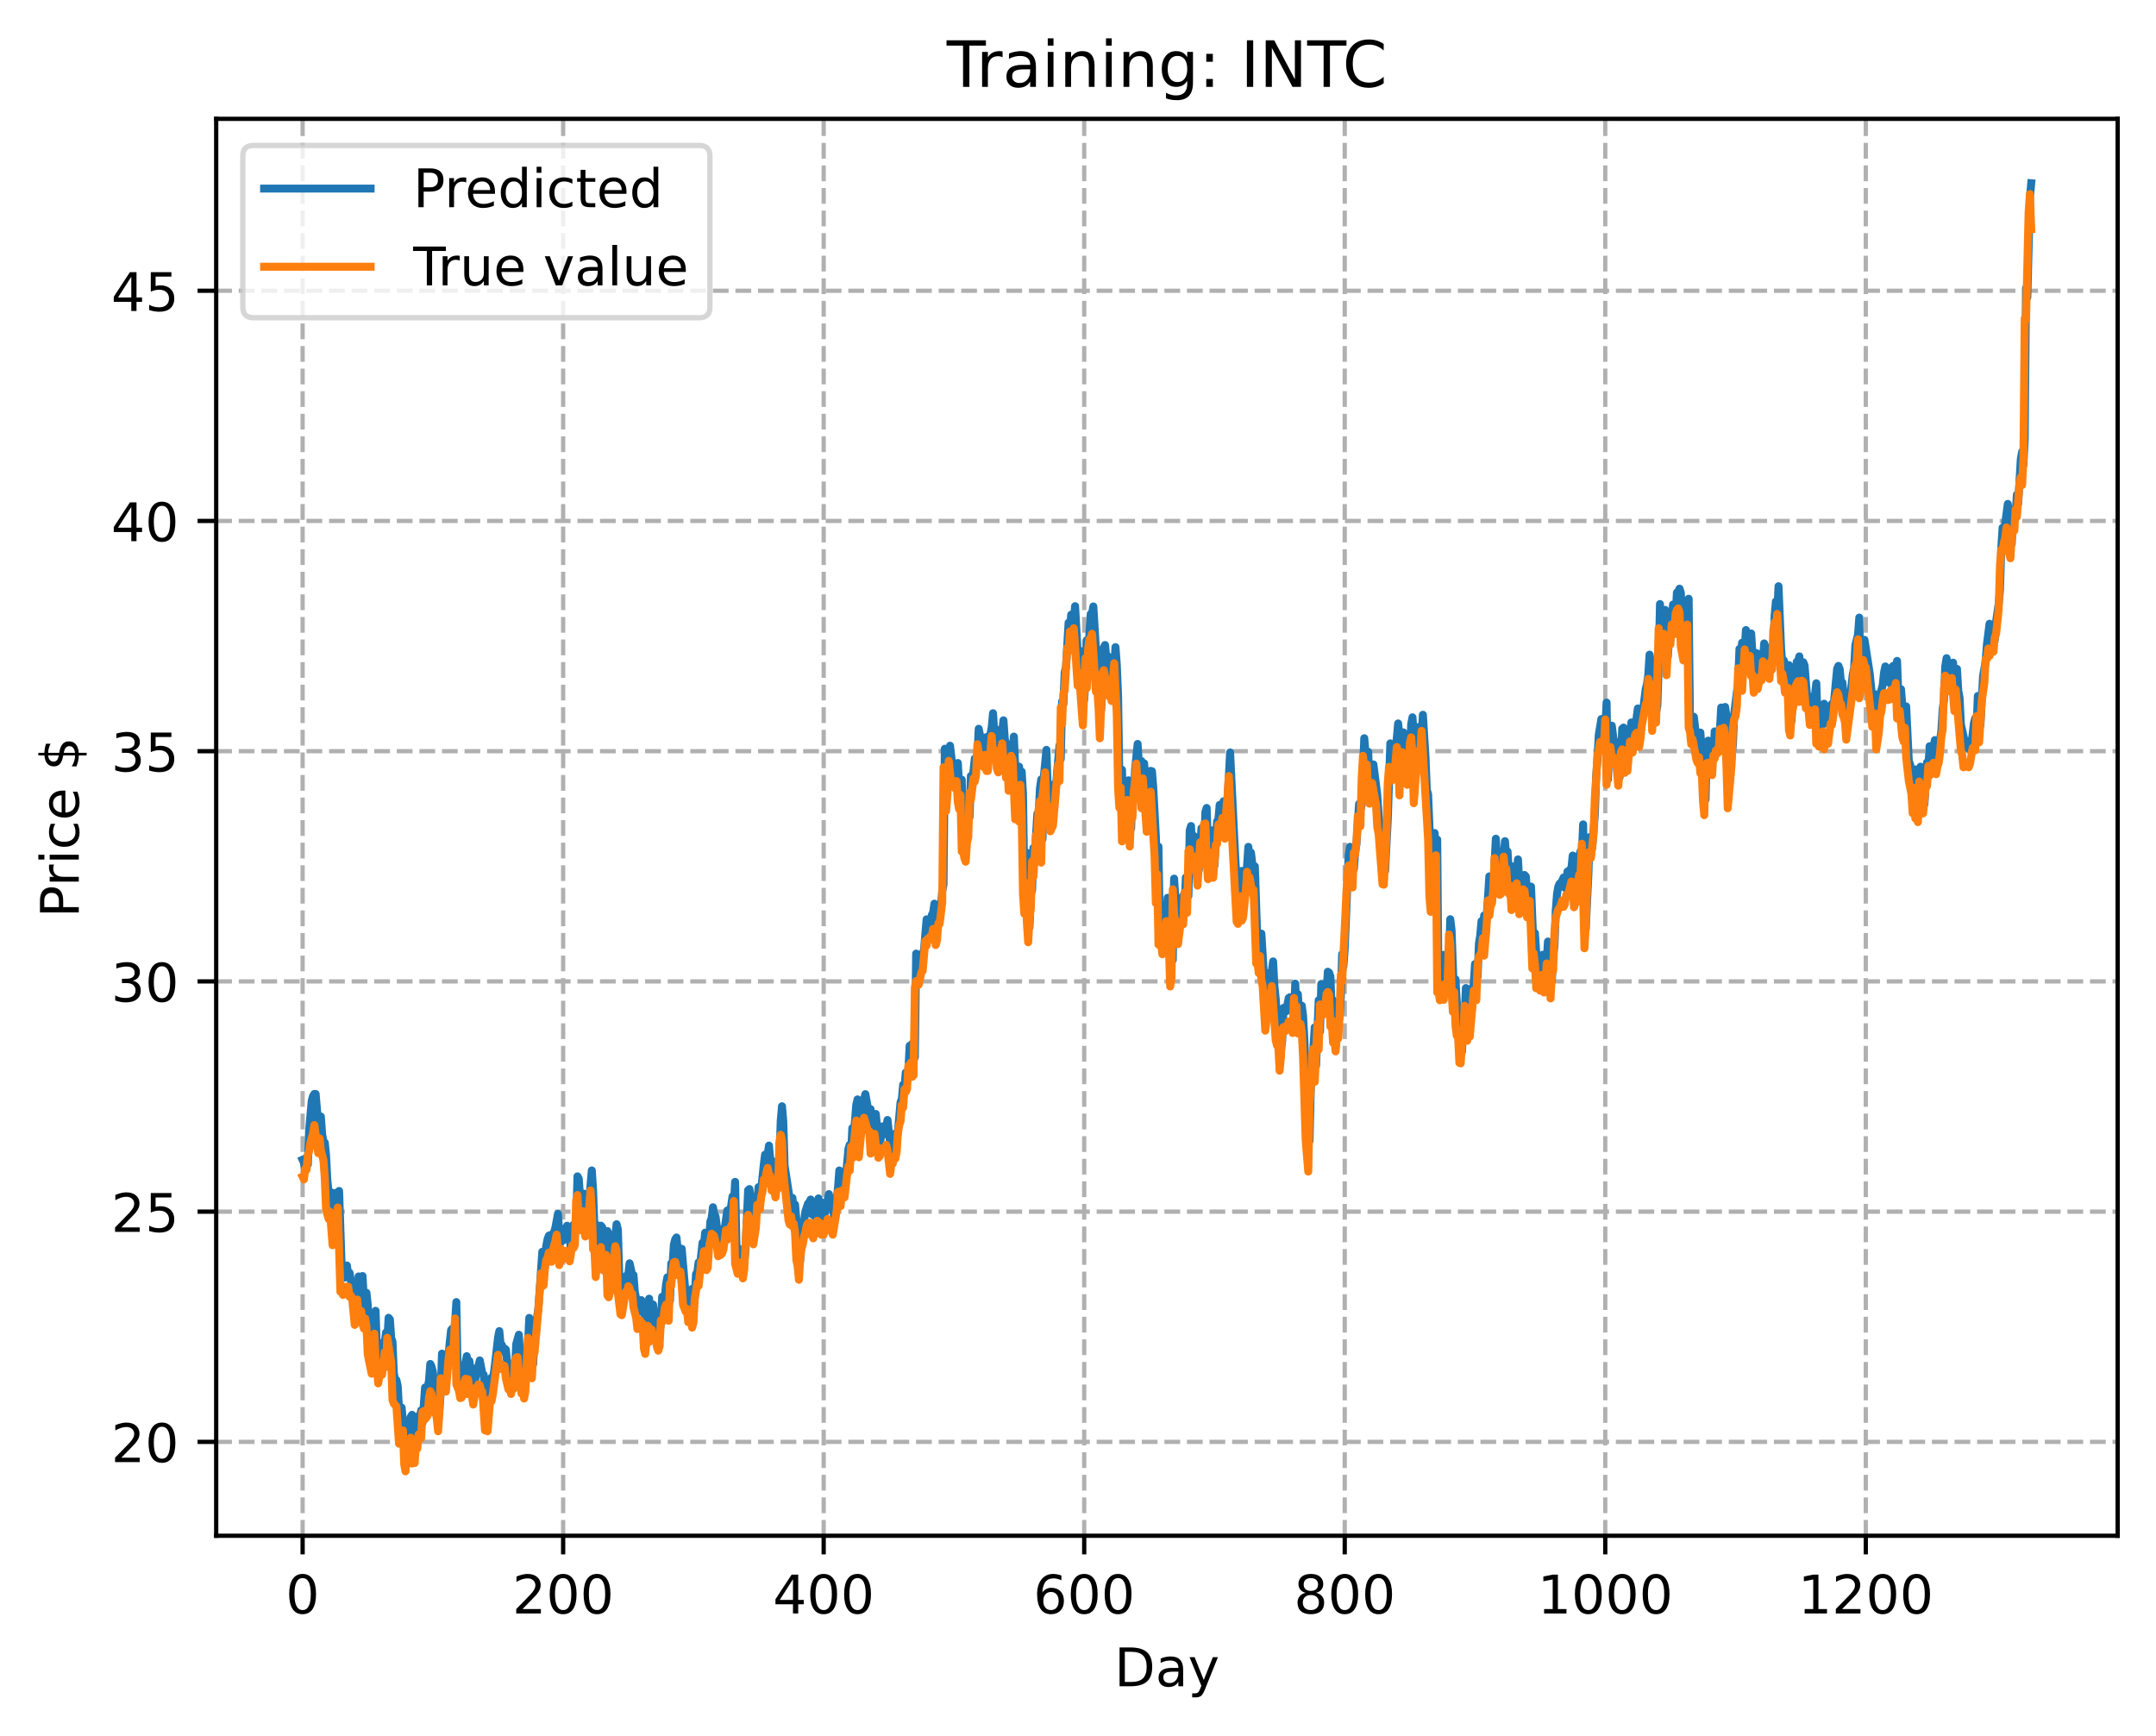 <?xml version="1.0" encoding="utf-8" standalone="no"?>
<!DOCTYPE svg PUBLIC "-//W3C//DTD SVG 1.1//EN"
  "http://www.w3.org/Graphics/SVG/1.1/DTD/svg11.dtd">
<!-- Created with matplotlib (https://matplotlib.org/) -->
<svg height="325.986pt" version="1.1" viewBox="0 0 404.923 325.986" width="404.923pt" xmlns="http://www.w3.org/2000/svg" xmlns:xlink="http://www.w3.org/1999/xlink">
 <defs>
  <style type="text/css">
*{stroke-linecap:butt;stroke-linejoin:round;}
  </style>
 </defs>
 <g id="figure_1">
  <g id="patch_1">
   <path d="M 0 325.986 
L 404.923 325.986 
L 404.923 0 
L 0 0 
z
" style="fill:#ffffff;"/>
  </g>
  <g id="axes_1">
   <g id="patch_2">
    <path d="M 40.603 288.43 
L 397.723 288.43 
L 397.723 22.318 
L 40.603 22.318 
z
" style="fill:#ffffff;"/>
   </g>
   <g id="matplotlib.axis_1">
    <g id="xtick_1">
     <g id="line2d_1">
      <path clip-path="url(#p37e0fbd517)" d="M 56.836 288.43 
L 56.836 22.318 
" style="fill:none;stroke:#b0b0b0;stroke-dasharray:2.96,1.28;stroke-dashoffset:0;stroke-width:0.8;"/>
     </g>
     <g id="line2d_2">
      <defs>
       <path d="M 0 0 
L 0 3.5 
" id="m8eee53f94c" style="stroke:#000000;stroke-width:0.8;"/>
      </defs>
      <g>
       <use style="stroke:#000000;stroke-width:0.8;" x="56.836" xlink:href="#m8eee53f94c" y="288.43"/>
      </g>
     </g>
     <g id="text_1">
      <!-- 0 -->
      <defs>
       <path d="M 31.781 66.406 
Q 24.172 66.406 20.328 58.906 
Q 16.5 51.422 16.5 36.375 
Q 16.5 21.391 20.328 13.891 
Q 24.172 6.391 31.781 6.391 
Q 39.453 6.391 43.281 13.891 
Q 47.125 21.391 47.125 36.375 
Q 47.125 51.422 43.281 58.906 
Q 39.453 66.406 31.781 66.406 
z
M 31.781 74.219 
Q 44.047 74.219 50.516 64.516 
Q 56.984 54.828 56.984 36.375 
Q 56.984 17.969 50.516 8.266 
Q 44.047 -1.422 31.781 -1.422 
Q 19.531 -1.422 13.062 8.266 
Q 6.594 17.969 6.594 36.375 
Q 6.594 54.828 13.062 64.516 
Q 19.531 74.219 31.781 74.219 
z
" id="DejaVuSans-48"/>
      </defs>
      <g transform="translate(53.655 303.029)scale(0.1 -0.1)">
       <use xlink:href="#DejaVuSans-48"/>
      </g>
     </g>
    </g>
    <g id="xtick_2">
     <g id="line2d_3">
      <path clip-path="url(#p37e0fbd517)" d="M 105.766 288.43 
L 105.766 22.318 
" style="fill:none;stroke:#b0b0b0;stroke-dasharray:2.96,1.28;stroke-dashoffset:0;stroke-width:0.8;"/>
     </g>
     <g id="line2d_4">
      <g>
       <use style="stroke:#000000;stroke-width:0.8;" x="105.766" xlink:href="#m8eee53f94c" y="288.43"/>
      </g>
     </g>
     <g id="text_2">
      <!-- 200 -->
      <defs>
       <path d="M 19.188 8.297 
L 53.609 8.297 
L 53.609 0 
L 7.328 0 
L 7.328 8.297 
Q 12.938 14.109 22.625 23.891 
Q 32.328 33.688 34.812 36.531 
Q 39.547 41.844 41.422 45.531 
Q 43.312 49.219 43.312 52.781 
Q 43.312 58.594 39.234 62.25 
Q 35.156 65.922 28.609 65.922 
Q 23.969 65.922 18.812 64.312 
Q 13.672 62.703 7.812 59.422 
L 7.812 69.391 
Q 13.766 71.781 18.938 73 
Q 24.125 74.219 28.422 74.219 
Q 39.75 74.219 46.484 68.547 
Q 53.219 62.891 53.219 53.422 
Q 53.219 48.922 51.531 44.891 
Q 49.859 40.875 45.406 35.406 
Q 44.188 33.984 37.641 27.219 
Q 31.109 20.453 19.188 8.297 
z
" id="DejaVuSans-50"/>
      </defs>
      <g transform="translate(96.223 303.029)scale(0.1 -0.1)">
       <use xlink:href="#DejaVuSans-50"/>
       <use x="63.623" xlink:href="#DejaVuSans-48"/>
       <use x="127.246" xlink:href="#DejaVuSans-48"/>
      </g>
     </g>
    </g>
    <g id="xtick_3">
     <g id="line2d_5">
      <path clip-path="url(#p37e0fbd517)" d="M 154.697 288.43 
L 154.697 22.318 
" style="fill:none;stroke:#b0b0b0;stroke-dasharray:2.96,1.28;stroke-dashoffset:0;stroke-width:0.8;"/>
     </g>
     <g id="line2d_6">
      <g>
       <use style="stroke:#000000;stroke-width:0.8;" x="154.697" xlink:href="#m8eee53f94c" y="288.43"/>
      </g>
     </g>
     <g id="text_3">
      <!-- 400 -->
      <defs>
       <path d="M 37.797 64.312 
L 12.891 25.391 
L 37.797 25.391 
z
M 35.203 72.906 
L 47.609 72.906 
L 47.609 25.391 
L 58.016 25.391 
L 58.016 17.188 
L 47.609 17.188 
L 47.609 0 
L 37.797 0 
L 37.797 17.188 
L 4.891 17.188 
L 4.891 26.703 
z
" id="DejaVuSans-52"/>
      </defs>
      <g transform="translate(145.153 303.029)scale(0.1 -0.1)">
       <use xlink:href="#DejaVuSans-52"/>
       <use x="63.623" xlink:href="#DejaVuSans-48"/>
       <use x="127.246" xlink:href="#DejaVuSans-48"/>
      </g>
     </g>
    </g>
    <g id="xtick_4">
     <g id="line2d_7">
      <path clip-path="url(#p37e0fbd517)" d="M 203.628 288.43 
L 203.628 22.318 
" style="fill:none;stroke:#b0b0b0;stroke-dasharray:2.96,1.28;stroke-dashoffset:0;stroke-width:0.8;"/>
     </g>
     <g id="line2d_8">
      <g>
       <use style="stroke:#000000;stroke-width:0.8;" x="203.628" xlink:href="#m8eee53f94c" y="288.43"/>
      </g>
     </g>
     <g id="text_4">
      <!-- 600 -->
      <defs>
       <path d="M 33.016 40.375 
Q 26.375 40.375 22.484 35.828 
Q 18.609 31.297 18.609 23.391 
Q 18.609 15.531 22.484 10.953 
Q 26.375 6.391 33.016 6.391 
Q 39.656 6.391 43.531 10.953 
Q 47.406 15.531 47.406 23.391 
Q 47.406 31.297 43.531 35.828 
Q 39.656 40.375 33.016 40.375 
z
M 52.594 71.297 
L 52.594 62.312 
Q 48.875 64.062 45.094 64.984 
Q 41.312 65.922 37.594 65.922 
Q 27.828 65.922 22.672 59.328 
Q 17.531 52.734 16.797 39.406 
Q 19.672 43.656 24.016 45.922 
Q 28.375 48.188 33.594 48.188 
Q 44.578 48.188 50.953 41.516 
Q 57.328 34.859 57.328 23.391 
Q 57.328 12.156 50.688 5.359 
Q 44.047 -1.422 33.016 -1.422 
Q 20.359 -1.422 13.672 8.266 
Q 6.984 17.969 6.984 36.375 
Q 6.984 53.656 15.188 63.938 
Q 23.391 74.219 37.203 74.219 
Q 40.922 74.219 44.703 73.484 
Q 48.484 72.75 52.594 71.297 
z
" id="DejaVuSans-54"/>
      </defs>
      <g transform="translate(194.084 303.029)scale(0.1 -0.1)">
       <use xlink:href="#DejaVuSans-54"/>
       <use x="63.623" xlink:href="#DejaVuSans-48"/>
       <use x="127.246" xlink:href="#DejaVuSans-48"/>
      </g>
     </g>
    </g>
    <g id="xtick_5">
     <g id="line2d_9">
      <path clip-path="url(#p37e0fbd517)" d="M 252.558 288.43 
L 252.558 22.318 
" style="fill:none;stroke:#b0b0b0;stroke-dasharray:2.96,1.28;stroke-dashoffset:0;stroke-width:0.8;"/>
     </g>
     <g id="line2d_10">
      <g>
       <use style="stroke:#000000;stroke-width:0.8;" x="252.558" xlink:href="#m8eee53f94c" y="288.43"/>
      </g>
     </g>
     <g id="text_5">
      <!-- 800 -->
      <defs>
       <path d="M 31.781 34.625 
Q 24.75 34.625 20.719 30.859 
Q 16.703 27.094 16.703 20.516 
Q 16.703 13.922 20.719 10.156 
Q 24.75 6.391 31.781 6.391 
Q 38.812 6.391 42.859 10.172 
Q 46.922 13.969 46.922 20.516 
Q 46.922 27.094 42.891 30.859 
Q 38.875 34.625 31.781 34.625 
z
M 21.922 38.812 
Q 15.578 40.375 12.031 44.719 
Q 8.5 49.078 8.5 55.328 
Q 8.5 64.062 14.719 69.141 
Q 20.953 74.219 31.781 74.219 
Q 42.672 74.219 48.875 69.141 
Q 55.078 64.062 55.078 55.328 
Q 55.078 49.078 51.531 44.719 
Q 48 40.375 41.703 38.812 
Q 48.828 37.156 52.797 32.312 
Q 56.781 27.484 56.781 20.516 
Q 56.781 9.906 50.312 4.234 
Q 43.844 -1.422 31.781 -1.422 
Q 19.734 -1.422 13.25 4.234 
Q 6.781 9.906 6.781 20.516 
Q 6.781 27.484 10.781 32.312 
Q 14.797 37.156 21.922 38.812 
z
M 18.312 54.391 
Q 18.312 48.734 21.844 45.562 
Q 25.391 42.391 31.781 42.391 
Q 38.141 42.391 41.719 45.562 
Q 45.312 48.734 45.312 54.391 
Q 45.312 60.062 41.719 63.234 
Q 38.141 66.406 31.781 66.406 
Q 25.391 66.406 21.844 63.234 
Q 18.312 60.062 18.312 54.391 
z
" id="DejaVuSans-56"/>
      </defs>
      <g transform="translate(243.015 303.029)scale(0.1 -0.1)">
       <use xlink:href="#DejaVuSans-56"/>
       <use x="63.623" xlink:href="#DejaVuSans-48"/>
       <use x="127.246" xlink:href="#DejaVuSans-48"/>
      </g>
     </g>
    </g>
    <g id="xtick_6">
     <g id="line2d_11">
      <path clip-path="url(#p37e0fbd517)" d="M 301.489 288.43 
L 301.489 22.318 
" style="fill:none;stroke:#b0b0b0;stroke-dasharray:2.96,1.28;stroke-dashoffset:0;stroke-width:0.8;"/>
     </g>
     <g id="line2d_12">
      <g>
       <use style="stroke:#000000;stroke-width:0.8;" x="301.489" xlink:href="#m8eee53f94c" y="288.43"/>
      </g>
     </g>
     <g id="text_6">
      <!-- 1000 -->
      <defs>
       <path d="M 12.406 8.297 
L 28.516 8.297 
L 28.516 63.922 
L 10.984 60.406 
L 10.984 69.391 
L 28.422 72.906 
L 38.281 72.906 
L 38.281 8.297 
L 54.391 8.297 
L 54.391 0 
L 12.406 0 
z
" id="DejaVuSans-49"/>
      </defs>
      <g transform="translate(288.764 303.029)scale(0.1 -0.1)">
       <use xlink:href="#DejaVuSans-49"/>
       <use x="63.623" xlink:href="#DejaVuSans-48"/>
       <use x="127.246" xlink:href="#DejaVuSans-48"/>
       <use x="190.869" xlink:href="#DejaVuSans-48"/>
      </g>
     </g>
    </g>
    <g id="xtick_7">
     <g id="line2d_13">
      <path clip-path="url(#p37e0fbd517)" d="M 350.419 288.43 
L 350.419 22.318 
" style="fill:none;stroke:#b0b0b0;stroke-dasharray:2.96,1.28;stroke-dashoffset:0;stroke-width:0.8;"/>
     </g>
     <g id="line2d_14">
      <g>
       <use style="stroke:#000000;stroke-width:0.8;" x="350.419" xlink:href="#m8eee53f94c" y="288.43"/>
      </g>
     </g>
     <g id="text_7">
      <!-- 1200 -->
      <g transform="translate(337.694 303.029)scale(0.1 -0.1)">
       <use xlink:href="#DejaVuSans-49"/>
       <use x="63.623" xlink:href="#DejaVuSans-50"/>
       <use x="127.246" xlink:href="#DejaVuSans-48"/>
       <use x="190.869" xlink:href="#DejaVuSans-48"/>
      </g>
     </g>
    </g>
    <g id="text_8">
     <!-- Day -->
     <defs>
      <path d="M 19.672 64.797 
L 19.672 8.109 
L 31.594 8.109 
Q 46.688 8.109 53.688 14.938 
Q 60.688 21.781 60.688 36.531 
Q 60.688 51.172 53.688 57.984 
Q 46.688 64.797 31.594 64.797 
z
M 9.812 72.906 
L 30.078 72.906 
Q 51.266 72.906 61.172 64.094 
Q 71.094 55.281 71.094 36.531 
Q 71.094 17.672 61.125 8.828 
Q 51.172 0 30.078 0 
L 9.812 0 
z
" id="DejaVuSans-68"/>
      <path d="M 34.281 27.484 
Q 23.391 27.484 19.188 25 
Q 14.984 22.516 14.984 16.5 
Q 14.984 11.719 18.141 8.906 
Q 21.297 6.109 26.703 6.109 
Q 34.188 6.109 38.703 11.406 
Q 43.219 16.703 43.219 25.484 
L 43.219 27.484 
z
M 52.203 31.203 
L 52.203 0 
L 43.219 0 
L 43.219 8.297 
Q 40.141 3.328 35.547 0.953 
Q 30.953 -1.422 24.312 -1.422 
Q 15.922 -1.422 10.953 3.297 
Q 6 8.016 6 15.922 
Q 6 25.141 12.172 29.828 
Q 18.359 34.516 30.609 34.516 
L 43.219 34.516 
L 43.219 35.406 
Q 43.219 41.609 39.141 45 
Q 35.062 48.391 27.688 48.391 
Q 23 48.391 18.547 47.266 
Q 14.109 46.141 10.016 43.891 
L 10.016 52.203 
Q 14.938 54.109 19.578 55.047 
Q 24.219 56 28.609 56 
Q 40.484 56 46.344 49.844 
Q 52.203 43.703 52.203 31.203 
z
" id="DejaVuSans-97"/>
      <path d="M 32.172 -5.078 
Q 28.375 -14.844 24.75 -17.812 
Q 21.141 -20.797 15.094 -20.797 
L 7.906 -20.797 
L 7.906 -13.281 
L 13.188 -13.281 
Q 16.891 -13.281 18.938 -11.516 
Q 21 -9.766 23.484 -3.219 
L 25.094 0.875 
L 2.984 54.688 
L 12.5 54.688 
L 29.594 11.922 
L 46.688 54.688 
L 56.203 54.688 
z
" id="DejaVuSans-121"/>
     </defs>
     <g transform="translate(209.29 316.707)scale(0.1 -0.1)">
      <use xlink:href="#DejaVuSans-68"/>
      <use x="77.002" xlink:href="#DejaVuSans-97"/>
      <use x="138.281" xlink:href="#DejaVuSans-121"/>
     </g>
    </g>
   </g>
   <g id="matplotlib.axis_2">
    <g id="ytick_1">
     <g id="line2d_15">
      <path clip-path="url(#p37e0fbd517)" d="M 40.603 270.8 
L 397.723 270.8 
" style="fill:none;stroke:#b0b0b0;stroke-dasharray:2.96,1.28;stroke-dashoffset:0;stroke-width:0.8;"/>
     </g>
     <g id="line2d_16">
      <defs>
       <path d="M 0 0 
L -3.5 0 
" id="mec1225e7f3" style="stroke:#000000;stroke-width:0.8;"/>
      </defs>
      <g>
       <use style="stroke:#000000;stroke-width:0.8;" x="40.603" xlink:href="#mec1225e7f3" y="270.8"/>
      </g>
     </g>
     <g id="text_9">
      <!-- 20 -->
      <g transform="translate(20.878 274.599)scale(0.1 -0.1)">
       <use xlink:href="#DejaVuSans-50"/>
       <use x="63.623" xlink:href="#DejaVuSans-48"/>
      </g>
     </g>
    </g>
    <g id="ytick_2">
     <g id="line2d_17">
      <path clip-path="url(#p37e0fbd517)" d="M 40.603 227.561 
L 397.723 227.561 
" style="fill:none;stroke:#b0b0b0;stroke-dasharray:2.96,1.28;stroke-dashoffset:0;stroke-width:0.8;"/>
     </g>
     <g id="line2d_18">
      <g>
       <use style="stroke:#000000;stroke-width:0.8;" x="40.603" xlink:href="#mec1225e7f3" y="227.561"/>
      </g>
     </g>
     <g id="text_10">
      <!-- 25 -->
      <defs>
       <path d="M 10.797 72.906 
L 49.516 72.906 
L 49.516 64.594 
L 19.828 64.594 
L 19.828 46.734 
Q 21.969 47.469 24.109 47.828 
Q 26.266 48.188 28.422 48.188 
Q 40.625 48.188 47.75 41.5 
Q 54.891 34.812 54.891 23.391 
Q 54.891 11.625 47.562 5.094 
Q 40.234 -1.422 26.906 -1.422 
Q 22.312 -1.422 17.547 -0.641 
Q 12.797 0.141 7.719 1.703 
L 7.719 11.625 
Q 12.109 9.234 16.797 8.062 
Q 21.484 6.891 26.703 6.891 
Q 35.156 6.891 40.078 11.328 
Q 45.016 15.766 45.016 23.391 
Q 45.016 31 40.078 35.438 
Q 35.156 39.891 26.703 39.891 
Q 22.75 39.891 18.812 39.016 
Q 14.891 38.141 10.797 36.281 
z
" id="DejaVuSans-53"/>
      </defs>
      <g transform="translate(20.878 231.36)scale(0.1 -0.1)">
       <use xlink:href="#DejaVuSans-50"/>
       <use x="63.623" xlink:href="#DejaVuSans-53"/>
      </g>
     </g>
    </g>
    <g id="ytick_3">
     <g id="line2d_19">
      <path clip-path="url(#p37e0fbd517)" d="M 40.603 184.322 
L 397.723 184.322 
" style="fill:none;stroke:#b0b0b0;stroke-dasharray:2.96,1.28;stroke-dashoffset:0;stroke-width:0.8;"/>
     </g>
     <g id="line2d_20">
      <g>
       <use style="stroke:#000000;stroke-width:0.8;" x="40.603" xlink:href="#mec1225e7f3" y="184.322"/>
      </g>
     </g>
     <g id="text_11">
      <!-- 30 -->
      <defs>
       <path d="M 40.578 39.312 
Q 47.656 37.797 51.625 33 
Q 55.609 28.219 55.609 21.188 
Q 55.609 10.406 48.188 4.484 
Q 40.766 -1.422 27.094 -1.422 
Q 22.516 -1.422 17.656 -0.516 
Q 12.797 0.391 7.625 2.203 
L 7.625 11.719 
Q 11.719 9.328 16.594 8.109 
Q 21.484 6.891 26.812 6.891 
Q 36.078 6.891 40.938 10.547 
Q 45.797 14.203 45.797 21.188 
Q 45.797 27.641 41.281 31.266 
Q 36.766 34.906 28.719 34.906 
L 20.219 34.906 
L 20.219 43.016 
L 29.109 43.016 
Q 36.375 43.016 40.234 45.922 
Q 44.094 48.828 44.094 54.297 
Q 44.094 59.906 40.109 62.906 
Q 36.141 65.922 28.719 65.922 
Q 24.656 65.922 20.016 65.031 
Q 15.375 64.156 9.812 62.312 
L 9.812 71.094 
Q 15.438 72.656 20.344 73.438 
Q 25.25 74.219 29.594 74.219 
Q 40.828 74.219 47.359 69.109 
Q 53.906 64.016 53.906 55.328 
Q 53.906 49.266 50.438 45.094 
Q 46.969 40.922 40.578 39.312 
z
" id="DejaVuSans-51"/>
      </defs>
      <g transform="translate(20.878 188.121)scale(0.1 -0.1)">
       <use xlink:href="#DejaVuSans-51"/>
       <use x="63.623" xlink:href="#DejaVuSans-48"/>
      </g>
     </g>
    </g>
    <g id="ytick_4">
     <g id="line2d_21">
      <path clip-path="url(#p37e0fbd517)" d="M 40.603 141.083 
L 397.723 141.083 
" style="fill:none;stroke:#b0b0b0;stroke-dasharray:2.96,1.28;stroke-dashoffset:0;stroke-width:0.8;"/>
     </g>
     <g id="line2d_22">
      <g>
       <use style="stroke:#000000;stroke-width:0.8;" x="40.603" xlink:href="#mec1225e7f3" y="141.083"/>
      </g>
     </g>
     <g id="text_12">
      <!-- 35 -->
      <g transform="translate(20.878 144.883)scale(0.1 -0.1)">
       <use xlink:href="#DejaVuSans-51"/>
       <use x="63.623" xlink:href="#DejaVuSans-53"/>
      </g>
     </g>
    </g>
    <g id="ytick_5">
     <g id="line2d_23">
      <path clip-path="url(#p37e0fbd517)" d="M 40.603 97.845 
L 397.723 97.845 
" style="fill:none;stroke:#b0b0b0;stroke-dasharray:2.96,1.28;stroke-dashoffset:0;stroke-width:0.8;"/>
     </g>
     <g id="line2d_24">
      <g>
       <use style="stroke:#000000;stroke-width:0.8;" x="40.603" xlink:href="#mec1225e7f3" y="97.845"/>
      </g>
     </g>
     <g id="text_13">
      <!-- 40 -->
      <g transform="translate(20.878 101.644)scale(0.1 -0.1)">
       <use xlink:href="#DejaVuSans-52"/>
       <use x="63.623" xlink:href="#DejaVuSans-48"/>
      </g>
     </g>
    </g>
    <g id="ytick_6">
     <g id="line2d_25">
      <path clip-path="url(#p37e0fbd517)" d="M 40.603 54.606 
L 397.723 54.606 
" style="fill:none;stroke:#b0b0b0;stroke-dasharray:2.96,1.28;stroke-dashoffset:0;stroke-width:0.8;"/>
     </g>
     <g id="line2d_26">
      <g>
       <use style="stroke:#000000;stroke-width:0.8;" x="40.603" xlink:href="#mec1225e7f3" y="54.606"/>
      </g>
     </g>
     <g id="text_14">
      <!-- 45 -->
      <g transform="translate(20.878 58.405)scale(0.1 -0.1)">
       <use xlink:href="#DejaVuSans-52"/>
       <use x="63.623" xlink:href="#DejaVuSans-53"/>
      </g>
     </g>
    </g>
    <g id="text_15">
     <!-- Price $ -->
     <defs>
      <path d="M 19.672 64.797 
L 19.672 37.406 
L 32.078 37.406 
Q 38.969 37.406 42.719 40.969 
Q 46.484 44.531 46.484 51.125 
Q 46.484 57.672 42.719 61.234 
Q 38.969 64.797 32.078 64.797 
z
M 9.812 72.906 
L 32.078 72.906 
Q 44.344 72.906 50.609 67.359 
Q 56.891 61.812 56.891 51.125 
Q 56.891 40.328 50.609 34.812 
Q 44.344 29.297 32.078 29.297 
L 19.672 29.297 
L 19.672 0 
L 9.812 0 
z
" id="DejaVuSans-80"/>
      <path d="M 41.109 46.297 
Q 39.594 47.172 37.812 47.578 
Q 36.031 48 33.891 48 
Q 26.266 48 22.188 43.047 
Q 18.109 38.094 18.109 28.812 
L 18.109 0 
L 9.078 0 
L 9.078 54.688 
L 18.109 54.688 
L 18.109 46.188 
Q 20.953 51.172 25.484 53.578 
Q 30.031 56 36.531 56 
Q 37.453 56 38.578 55.875 
Q 39.703 55.766 41.062 55.516 
z
" id="DejaVuSans-114"/>
      <path d="M 9.422 54.688 
L 18.406 54.688 
L 18.406 0 
L 9.422 0 
z
M 9.422 75.984 
L 18.406 75.984 
L 18.406 64.594 
L 9.422 64.594 
z
" id="DejaVuSans-105"/>
      <path d="M 48.781 52.594 
L 48.781 44.188 
Q 44.969 46.297 41.141 47.344 
Q 37.312 48.391 33.406 48.391 
Q 24.656 48.391 19.812 42.844 
Q 14.984 37.312 14.984 27.297 
Q 14.984 17.281 19.812 11.734 
Q 24.656 6.203 33.406 6.203 
Q 37.312 6.203 41.141 7.25 
Q 44.969 8.297 48.781 10.406 
L 48.781 2.094 
Q 45.016 0.344 40.984 -0.531 
Q 36.969 -1.422 32.422 -1.422 
Q 20.062 -1.422 12.781 6.344 
Q 5.516 14.109 5.516 27.297 
Q 5.516 40.672 12.859 48.328 
Q 20.219 56 33.016 56 
Q 37.156 56 41.109 55.141 
Q 45.062 54.297 48.781 52.594 
z
" id="DejaVuSans-99"/>
      <path d="M 56.203 29.594 
L 56.203 25.203 
L 14.891 25.203 
Q 15.484 15.922 20.484 11.062 
Q 25.484 6.203 34.422 6.203 
Q 39.594 6.203 44.453 7.469 
Q 49.312 8.734 54.109 11.281 
L 54.109 2.781 
Q 49.266 0.734 44.188 -0.344 
Q 39.109 -1.422 33.891 -1.422 
Q 20.797 -1.422 13.156 6.188 
Q 5.516 13.812 5.516 26.812 
Q 5.516 40.234 12.766 48.109 
Q 20.016 56 32.328 56 
Q 43.359 56 49.781 48.891 
Q 56.203 41.797 56.203 29.594 
z
M 47.219 32.234 
Q 47.125 39.594 43.094 43.984 
Q 39.062 48.391 32.422 48.391 
Q 24.906 48.391 20.391 44.141 
Q 15.875 39.891 15.188 32.172 
z
" id="DejaVuSans-101"/>
      <path id="DejaVuSans-32"/>
      <path d="M 33.797 -14.703 
L 28.906 -14.703 
L 28.859 0 
Q 23.734 0.094 18.609 1.188 
Q 13.484 2.297 8.297 4.5 
L 8.297 13.281 
Q 13.281 10.156 18.375 8.562 
Q 23.484 6.984 28.906 6.938 
L 28.906 29.203 
Q 18.109 30.953 13.203 35.156 
Q 8.297 39.359 8.297 46.688 
Q 8.297 54.641 13.625 59.219 
Q 18.953 63.812 28.906 64.5 
L 28.906 75.984 
L 33.797 75.984 
L 33.797 64.656 
Q 38.328 64.453 42.578 63.688 
Q 46.828 62.938 50.875 61.625 
L 50.875 53.078 
Q 46.828 55.125 42.547 56.25 
Q 38.281 57.375 33.797 57.562 
L 33.797 36.719 
Q 44.875 35.016 50.094 30.609 
Q 55.328 26.219 55.328 18.609 
Q 55.328 10.359 49.781 5.594 
Q 44.234 0.828 33.797 0.094 
z
M 28.906 37.594 
L 28.906 57.625 
Q 23.25 56.984 20.266 54.391 
Q 17.281 51.812 17.281 47.516 
Q 17.281 43.312 20.031 40.969 
Q 22.797 38.625 28.906 37.594 
z
M 33.797 28.219 
L 33.797 7.078 
Q 39.984 7.906 43.141 10.594 
Q 46.297 13.281 46.297 17.672 
Q 46.297 21.969 43.281 24.5 
Q 40.281 27.047 33.797 28.219 
z
" id="DejaVuSans-36"/>
     </defs>
     <g transform="translate(14.798 172.342)rotate(-90)scale(0.1 -0.1)">
      <use xlink:href="#DejaVuSans-80"/>
      <use x="58.553" xlink:href="#DejaVuSans-114"/>
      <use x="99.666" xlink:href="#DejaVuSans-105"/>
      <use x="127.449" xlink:href="#DejaVuSans-99"/>
      <use x="182.43" xlink:href="#DejaVuSans-101"/>
      <use x="243.953" xlink:href="#DejaVuSans-32"/>
      <use x="275.74" xlink:href="#DejaVuSans-36"/>
     </g>
    </g>
   </g>
   <g id="line2d_27">
    <path clip-path="url(#p37e0fbd517)" d="M 56.836 217.814 
L 57.081 218.351 
L 57.325 219.834 
L 57.57 217.777 
L 57.814 218.706 
L 58.059 212.257 
L 58.548 206.728 
L 58.793 205.855 
L 59.038 205.461 
L 59.282 205.465 
L 60.016 214.046 
L 60.261 209.693 
L 60.506 213.094 
L 60.75 214.364 
L 60.995 214.591 
L 61.24 216.952 
L 61.484 221.811 
L 61.974 226.108 
L 62.218 223.954 
L 62.708 230.598 
L 62.952 224.061 
L 63.441 228.007 
L 63.686 223.676 
L 64.175 238.163 
L 64.42 238.228 
L 64.665 239.959 
L 64.909 239.885 
L 65.154 237.68 
L 65.399 239.351 
L 65.643 239.04 
L 66.133 241.803 
L 66.377 240.896 
L 66.622 245.423 
L 66.867 246.041 
L 67.111 244.29 
L 67.356 239.731 
L 67.601 244.171 
L 68.09 239.656 
L 68.335 244.078 
L 68.579 245.204 
L 68.824 242.799 
L 69.069 245.09 
L 69.313 251.216 
L 70.047 254.32 
L 70.292 251.121 
L 70.536 246.187 
L 70.781 253.506 
L 71.026 253.618 
L 71.27 255.572 
L 71.515 253.246 
L 71.76 252.23 
L 72.004 254.497 
L 72.494 250.277 
L 72.738 251.902 
L 72.983 247.501 
L 73.228 247.804 
L 73.472 251.317 
L 73.717 251.986 
L 73.962 257.849 
L 74.206 259.284 
L 74.451 259.198 
L 74.696 260.3 
L 74.94 264.692 
L 75.185 265.922 
L 75.429 264.348 
L 75.674 266.953 
L 75.919 267.218 
L 76.163 272.393 
L 76.408 271.535 
L 76.653 267.371 
L 76.897 266.996 
L 77.142 266.11 
L 77.387 265.72 
L 77.631 272.176 
L 77.876 269.467 
L 78.121 268.94 
L 78.365 266.055 
L 78.61 266.55 
L 78.855 266.2 
L 79.099 264.889 
L 79.344 267.259 
L 79.833 260.59 
L 80.078 261.887 
L 80.567 259.319 
L 80.812 256.169 
L 81.056 256.69 
L 81.301 257.692 
L 81.79 262.763 
L 82.035 260.89 
L 82.28 262.011 
L 82.524 264.732 
L 82.769 261.62 
L 83.014 254.228 
L 83.503 257.106 
L 83.748 255.33 
L 83.992 257.236 
L 84.482 251.97 
L 84.726 249.792 
L 84.971 249.516 
L 85.216 251.139 
L 85.46 248.714 
L 85.705 244.545 
L 85.95 258.184 
L 86.439 258.782 
L 86.684 259.695 
L 86.928 257.631 
L 87.173 257.069 
L 87.662 254.708 
L 87.907 258.101 
L 88.151 255.59 
L 88.396 257.624 
L 88.641 256.909 
L 89.13 260.448 
L 89.375 258.147 
L 89.619 257.575 
L 90.109 255.508 
L 90.598 258.036 
L 90.843 258.203 
L 91.087 260.656 
L 91.332 264.497 
L 91.577 263.294 
L 91.821 264.775 
L 92.311 258.719 
L 92.555 259.496 
L 93.044 255.595 
L 93.534 251.256 
L 93.778 249.997 
L 94.023 252.643 
L 94.268 252.619 
L 94.512 253.845 
L 94.757 253.263 
L 95.002 253.464 
L 95.246 255.852 
L 95.736 257.757 
L 95.98 256.169 
L 96.225 258.671 
L 96.47 255.94 
L 96.714 257.373 
L 96.959 252.423 
L 97.448 250.683 
L 97.693 254.862 
L 97.938 253.938 
L 98.182 257.456 
L 98.427 256.5 
L 98.672 259.309 
L 98.916 257.587 
L 99.405 247.522 
L 99.65 252.697 
L 99.895 253.904 
L 100.139 256.158 
L 100.384 251.255 
L 100.629 250.908 
L 100.873 247.374 
L 101.118 245.718 
L 101.852 235.101 
L 102.097 237.074 
L 102.341 237.525 
L 102.586 234.035 
L 102.831 232.771 
L 103.075 232.091 
L 103.32 231.97 
L 103.809 232.918 
L 104.054 231.401 
L 104.299 230.657 
L 104.788 227.977 
L 105.032 231.609 
L 105.277 233.431 
L 105.522 231.031 
L 105.766 232.961 
L 106.011 231.24 
L 106.5 230.209 
L 106.745 231.145 
L 106.99 232.529 
L 107.234 234.692 
L 107.724 230.004 
L 107.968 230.764 
L 108.213 229.26 
L 108.458 220.936 
L 108.702 221.41 
L 108.947 224.986 
L 109.436 228.193 
L 109.681 224.19 
L 110.17 228.125 
L 110.415 224.901 
L 110.66 225.438 
L 111.149 219.823 
L 111.393 223.598 
L 111.638 230.558 
L 111.883 229.897 
L 112.127 235.432 
L 112.617 230.954 
L 112.861 230.199 
L 113.106 230.5 
L 113.595 234.306 
L 113.84 234.249 
L 114.085 231.21 
L 114.329 238.778 
L 114.574 239.474 
L 114.819 239.048 
L 115.063 231.87 
L 115.308 233.7 
L 115.553 232.62 
L 115.797 229.925 
L 116.042 230.904 
L 116.287 238.905 
L 116.531 241.722 
L 116.776 243.119 
L 117.02 243.544 
L 117.265 241.313 
L 117.51 241.274 
L 117.754 239.498 
L 117.999 239.339 
L 118.244 237.268 
L 118.733 239.459 
L 118.978 239.473 
L 119.222 242.593 
L 119.956 246.34 
L 120.201 245.611 
L 120.446 244.183 
L 120.69 246.177 
L 120.935 245.011 
L 121.18 249.942 
L 121.424 250.512 
L 121.914 243.907 
L 122.158 247.83 
L 122.403 246.891 
L 122.648 245.01 
L 123.137 249.106 
L 123.381 247.544 
L 123.626 249.175 
L 123.871 250.05 
L 124.115 248.741 
L 124.36 243.547 
L 124.605 245.178 
L 124.849 243.837 
L 125.094 241.228 
L 125.339 239.9 
L 125.828 244.296 
L 126.073 237.293 
L 126.317 237.534 
L 126.562 233.771 
L 126.807 232.793 
L 127.051 232.414 
L 127.296 234.746 
L 127.541 235.93 
L 127.785 235.005 
L 128.03 234.53 
L 128.764 243.016 
L 129.008 243.185 
L 129.253 242.405 
L 129.498 244.883 
L 129.742 243.022 
L 129.987 242.069 
L 130.232 245.363 
L 130.476 243.758 
L 130.721 239.292 
L 130.966 238.904 
L 131.21 237.095 
L 131.455 237.884 
L 131.944 233.396 
L 132.189 234.068 
L 132.434 231.513 
L 132.678 232.315 
L 132.923 235.39 
L 133.168 233.295 
L 133.412 229.407 
L 133.657 228.793 
L 133.902 226.74 
L 134.146 228.009 
L 134.391 228.488 
L 135.125 234.08 
L 135.369 230.921 
L 135.614 232.473 
L 135.859 232.107 
L 136.103 230.801 
L 136.593 227.349 
L 136.837 229.336 
L 137.082 227.42 
L 137.327 226.426 
L 137.571 224.718 
L 137.816 226.86 
L 138.061 221.97 
L 138.305 233.703 
L 138.795 236.341 
L 139.039 234.67 
L 139.284 234.937 
L 139.529 235.607 
L 139.773 237.102 
L 140.018 234.782 
L 140.507 223.538 
L 140.752 223.321 
L 140.996 225.092 
L 141.241 228.251 
L 141.486 227.198 
L 141.73 229.983 
L 142.22 226.255 
L 142.464 222.956 
L 142.709 223.394 
L 142.954 223.521 
L 143.443 218.774 
L 143.688 216.852 
L 143.932 218.489 
L 144.422 215.159 
L 144.666 217.91 
L 144.911 217.944 
L 145.156 220.298 
L 145.4 218.382 
L 145.89 221.627 
L 146.134 217.954 
L 146.379 218.723 
L 146.624 210.596 
L 146.868 207.769 
L 147.113 210.67 
L 147.357 218.941 
L 148.581 226.865 
L 148.825 224.982 
L 149.07 227.233 
L 149.315 226.222 
L 149.559 228.988 
L 149.804 233.299 
L 150.049 234.514 
L 150.293 236.71 
L 150.538 232.351 
L 150.783 229.983 
L 151.027 229.274 
L 151.272 227.482 
L 151.761 226.039 
L 152.006 225.803 
L 152.251 225.284 
L 152.495 228.081 
L 152.74 225.839 
L 152.984 228.418 
L 153.229 225.913 
L 153.474 227.246 
L 153.718 225.074 
L 153.963 226.334 
L 154.208 225.773 
L 154.452 228.779 
L 154.697 226.358 
L 154.942 227.816 
L 155.676 224.267 
L 155.92 226.11 
L 156.165 225.41 
L 156.654 228.43 
L 156.899 226.182 
L 157.144 225.308 
L 157.388 223.105 
L 157.633 219.831 
L 158.122 222.857 
L 158.367 220.238 
L 158.612 220.287 
L 158.856 221.094 
L 159.345 215.784 
L 159.59 214.996 
L 159.835 216.819 
L 160.079 211.87 
L 160.324 213.693 
L 160.813 207.511 
L 161.058 206.482 
L 161.547 212.981 
L 162.281 206.47 
L 162.526 205.491 
L 163.26 209.548 
L 163.505 208.307 
L 163.749 212.82 
L 163.994 212.147 
L 164.239 210.101 
L 164.483 209.216 
L 164.728 211.748 
L 164.972 211.738 
L 165.217 215.263 
L 165.706 211.556 
L 165.951 212.65 
L 166.196 212.999 
L 166.685 210.35 
L 167.174 214.737 
L 167.419 217.004 
L 167.664 215.019 
L 167.908 214.256 
L 168.153 212.894 
L 168.398 214.143 
L 168.642 212.492 
L 169.132 207.031 
L 169.376 206.406 
L 169.621 203.717 
L 169.866 204.401 
L 170.11 201.456 
L 170.355 202.394 
L 170.6 201.087 
L 170.844 196.405 
L 171.089 198.634 
L 171.333 196.033 
L 171.578 199.089 
L 171.823 198.548 
L 172.067 179.1 
L 172.312 179.523 
L 172.557 181.593 
L 172.801 182.051 
L 173.291 178.974 
L 173.535 178.487 
L 174.025 172.664 
L 174.269 174.403 
L 174.514 172.798 
L 174.759 173.76 
L 175.003 171.84 
L 175.248 171.422 
L 175.493 169.724 
L 175.982 173.821 
L 176.227 172.564 
L 176.471 170.555 
L 176.716 170.495 
L 176.96 167.343 
L 177.205 166.131 
L 177.45 140.624 
L 177.694 148.539 
L 177.939 148.195 
L 178.184 145.801 
L 178.428 140.056 
L 178.918 144.252 
L 179.162 144.657 
L 179.407 145.509 
L 179.652 145.481 
L 179.896 143.302 
L 180.141 147.768 
L 180.386 149.196 
L 180.63 146.429 
L 180.875 156.42 
L 181.12 156.128 
L 181.609 157.927 
L 181.854 154.096 
L 182.098 153.449 
L 182.343 145.726 
L 182.588 147.129 
L 183.077 142.456 
L 183.321 143.323 
L 183.566 142.005 
L 183.811 136.875 
L 184.3 139.292 
L 184.545 139.948 
L 184.789 140.23 
L 185.034 141.51 
L 185.279 138.433 
L 185.523 141.922 
L 185.768 140.539 
L 186.013 137.878 
L 186.257 136.611 
L 186.502 133.951 
L 186.747 137.735 
L 186.991 136.919 
L 187.236 137.48 
L 187.481 140.891 
L 187.725 141.705 
L 187.97 138.464 
L 188.215 137.429 
L 188.459 135.282 
L 188.704 138.684 
L 188.948 140.084 
L 189.193 142.789 
L 189.438 139.808 
L 189.682 144.819 
L 189.927 144.008 
L 190.172 142.131 
L 190.416 138.338 
L 190.906 149.259 
L 191.15 145.61 
L 191.395 143.985 
L 191.64 150.058 
L 191.884 144.928 
L 192.129 149.044 
L 192.374 165.878 
L 192.618 167.444 
L 192.863 160.172 
L 193.108 172.854 
L 193.352 174.133 
L 193.597 168.025 
L 193.842 167.133 
L 194.086 159.259 
L 194.331 160.955 
L 194.82 152.832 
L 195.065 152.935 
L 195.309 148.128 
L 195.554 146.388 
L 195.799 157.569 
L 196.043 145.903 
L 196.533 140.834 
L 196.777 148.455 
L 197.022 147.175 
L 197.511 152.908 
L 197.756 151.676 
L 198.001 151.257 
L 198.979 140.008 
L 199.224 142.536 
L 199.469 131.73 
L 199.713 132.215 
L 199.958 126.291 
L 200.203 125.314 
L 200.692 116.955 
L 200.936 118.72 
L 201.181 115.441 
L 201.426 116.582 
L 201.67 116.599 
L 201.915 113.846 
L 202.404 122.779 
L 202.649 125.629 
L 202.894 122.253 
L 203.138 126.823 
L 203.383 128.615 
L 203.628 131.432 
L 203.872 127.375 
L 204.117 120.219 
L 204.362 125.981 
L 204.606 118.886 
L 204.851 115.313 
L 205.096 115.241 
L 205.34 113.898 
L 206.074 125.933 
L 206.319 123.693 
L 206.808 133.39 
L 207.297 121.619 
L 207.542 121.145 
L 207.787 123.667 
L 208.031 123.223 
L 208.276 126.021 
L 208.521 126.558 
L 208.765 125.372 
L 209.01 129.218 
L 209.499 121.54 
L 209.744 124.773 
L 209.989 130.711 
L 210.233 146.551 
L 210.478 147.409 
L 210.723 144.564 
L 210.967 154.125 
L 211.212 149.767 
L 211.457 148.975 
L 211.701 149.953 
L 211.946 146.549 
L 212.435 155.596 
L 212.68 148.854 
L 212.924 150.341 
L 213.169 144.694 
L 213.658 139.723 
L 213.903 143.805 
L 214.148 144.713 
L 214.392 142.945 
L 214.637 147.82 
L 214.882 143.372 
L 215.371 150.209 
L 215.616 152.882 
L 215.86 146.393 
L 216.105 144.782 
L 216.35 144.852 
L 216.594 147.853 
L 217.084 157.163 
L 217.328 165.994 
L 217.573 159.001 
L 217.818 174.371 
L 218.062 173.392 
L 218.307 174.073 
L 218.551 176.606 
L 218.796 173.46 
L 219.041 174.381 
L 219.285 168.618 
L 219.53 169.353 
L 219.775 173.365 
L 220.019 180.567 
L 220.264 180.277 
L 220.509 165.017 
L 220.753 168.749 
L 220.998 169.582 
L 221.243 173.976 
L 221.732 171.192 
L 221.977 168.868 
L 222.221 168.206 
L 222.466 171.372 
L 222.711 164.804 
L 223.2 168.255 
L 223.445 155.966 
L 223.689 155.136 
L 223.934 160.618 
L 224.179 156.982 
L 224.423 159.735 
L 224.668 158.193 
L 224.912 162.574 
L 225.157 163.362 
L 225.646 155.569 
L 226.136 159.971 
L 226.38 152.522 
L 226.625 151.747 
L 226.87 158.827 
L 227.114 161.971 
L 227.359 160.67 
L 227.604 155.958 
L 227.848 158.488 
L 228.093 162.539 
L 228.582 154.274 
L 228.827 153.9 
L 229.072 151.154 
L 229.316 153.742 
L 229.561 151.578 
L 229.806 150.484 
L 230.05 151.485 
L 230.295 154.855 
L 230.784 145.977 
L 231.029 141.323 
L 232.007 161.374 
L 232.497 169.039 
L 232.741 169.668 
L 232.986 164.425 
L 233.231 163.57 
L 233.475 168.964 
L 233.72 168.656 
L 233.965 166.331 
L 234.454 159.05 
L 234.699 161.99 
L 234.943 160.12 
L 235.433 164.189 
L 235.677 162.708 
L 236.167 177.356 
L 236.411 176.334 
L 236.656 178.93 
L 236.9 175.342 
L 237.39 183.319 
L 237.879 189.188 
L 238.124 186.787 
L 238.368 182.757 
L 238.613 184.294 
L 239.102 180.57 
L 239.347 185.152 
L 239.592 187.56 
L 239.836 191.307 
L 240.081 193.286 
L 240.326 193.472 
L 240.57 197.347 
L 240.815 195.406 
L 241.06 189.302 
L 241.304 189.218 
L 241.549 189.944 
L 242.038 187.431 
L 242.283 187.292 
L 242.527 187.773 
L 242.772 189.272 
L 243.017 191.69 
L 243.261 184.739 
L 243.506 189.973 
L 243.751 186.715 
L 243.995 190.611 
L 244.24 188.955 
L 244.485 188.871 
L 244.729 190.734 
L 244.974 195.12 
L 245.708 214.648 
L 245.953 214.274 
L 246.197 203.898 
L 246.931 192.944 
L 247.176 200.156 
L 247.665 187.851 
L 247.91 193.763 
L 248.155 184.801 
L 248.399 186.294 
L 248.644 186.293 
L 248.888 185.316 
L 249.133 186.78 
L 249.378 182.506 
L 249.622 182.684 
L 249.867 183.425 
L 250.112 189.807 
L 250.356 187.864 
L 250.601 193.303 
L 250.846 190.679 
L 251.09 195.092 
L 251.335 190.056 
L 251.58 191.212 
L 251.824 187.242 
L 252.069 179.201 
L 252.314 181.443 
L 252.558 178.071 
L 253.048 166.258 
L 253.292 160.678 
L 253.537 159.046 
L 253.782 162.384 
L 254.026 161.39 
L 254.271 163.227 
L 254.515 159.972 
L 254.76 158.529 
L 255.249 150.991 
L 255.494 152.196 
L 255.739 151.189 
L 256.228 138.653 
L 256.473 141.613 
L 256.717 143.176 
L 256.962 141.194 
L 257.207 147.497 
L 257.451 147.69 
L 257.941 143.57 
L 258.43 147.392 
L 258.675 149.364 
L 258.919 153.088 
L 259.409 156.647 
L 259.898 163.308 
L 260.143 163.579 
L 260.632 154.085 
L 261.121 139.619 
L 261.61 144.296 
L 262.1 141.224 
L 262.589 135.873 
L 262.834 138.246 
L 263.078 144.511 
L 263.323 138.824 
L 263.568 137.55 
L 263.812 140.993 
L 264.057 138.728 
L 264.302 139.63 
L 264.546 144.488 
L 264.791 142.771 
L 265.036 136.033 
L 265.28 134.723 
L 265.525 138.275 
L 265.77 146.258 
L 266.014 143.832 
L 266.503 136.518 
L 266.748 137.155 
L 266.993 138.814 
L 267.237 134.243 
L 267.727 142.181 
L 267.971 148.354 
L 268.216 149.161 
L 268.95 166.837 
L 269.439 156.45 
L 269.684 163.241 
L 269.929 157.674 
L 270.173 186.392 
L 270.418 182.568 
L 270.663 184.945 
L 270.907 182.936 
L 271.152 179.333 
L 271.397 182.546 
L 271.641 180.54 
L 271.886 182.318 
L 272.131 180.36 
L 272.375 172.642 
L 272.62 174.656 
L 273.109 188.094 
L 273.354 183.929 
L 273.843 192.3 
L 274.088 192.713 
L 274.577 197.521 
L 274.822 192.791 
L 275.066 191.225 
L 275.311 185.571 
L 275.556 185.793 
L 275.8 191.496 
L 276.045 185.775 
L 276.29 190.829 
L 276.534 188.584 
L 277.024 181.06 
L 277.268 181.185 
L 277.513 183.442 
L 277.758 177.215 
L 278.002 175.705 
L 278.247 172.992 
L 278.491 174.363 
L 278.736 171.952 
L 278.981 175.894 
L 279.715 164.594 
L 279.959 168.303 
L 280.204 166.832 
L 280.449 166.935 
L 280.938 157.522 
L 281.183 161.718 
L 281.427 162.133 
L 281.917 165.925 
L 282.161 164.851 
L 282.651 157.982 
L 282.895 161.155 
L 283.14 159.921 
L 283.385 164.021 
L 283.629 164.833 
L 283.874 162.686 
L 284.118 167.627 
L 284.608 163.837 
L 284.852 163.625 
L 285.097 161.403 
L 285.342 165.87 
L 285.586 168.155 
L 285.831 166.862 
L 286.076 167.588 
L 286.32 164.334 
L 286.565 164.606 
L 287.054 170.564 
L 287.544 166.514 
L 288.033 178.556 
L 288.278 175.245 
L 288.767 182.691 
L 289.256 180.588 
L 289.501 182.453 
L 289.746 179.317 
L 289.99 180.258 
L 290.235 182.683 
L 290.479 180.735 
L 290.724 176.831 
L 290.969 180.382 
L 291.213 180.06 
L 291.458 184.229 
L 291.703 179.363 
L 291.947 177.641 
L 292.192 170.997 
L 292.437 167.794 
L 292.681 166.475 
L 292.926 165.946 
L 293.171 166.475 
L 293.415 165.348 
L 293.66 164.811 
L 293.905 166.743 
L 294.149 165.826 
L 294.394 163.682 
L 294.639 163.703 
L 294.883 163.28 
L 295.128 163.157 
L 295.373 160.685 
L 295.617 162.586 
L 295.862 166.096 
L 296.106 166.665 
L 296.351 165.607 
L 296.596 160.768 
L 296.84 159.881 
L 297.085 160.662 
L 297.33 154.831 
L 297.574 168.42 
L 297.819 174.524 
L 298.308 164.396 
L 298.553 157.226 
L 299.042 159.189 
L 299.532 152.89 
L 299.776 145.775 
L 300.021 142.658 
L 300.266 138.022 
L 300.755 135.046 
L 301 136.688 
L 301.244 137.231 
L 301.489 137.132 
L 301.734 131.95 
L 301.978 146.414 
L 302.223 140.975 
L 302.467 139.823 
L 302.712 136.289 
L 303.201 140.16 
L 303.446 139.314 
L 303.691 140.086 
L 303.935 142.277 
L 304.18 145.999 
L 304.425 142.702 
L 304.669 136.87 
L 304.914 136.646 
L 305.159 138.269 
L 305.403 141.228 
L 305.648 140.064 
L 305.893 141.67 
L 306.382 135.685 
L 306.627 137.876 
L 306.871 138.556 
L 307.605 133.057 
L 307.85 136.309 
L 308.094 137.432 
L 309.073 129.493 
L 309.318 128.529 
L 309.562 126.821 
L 309.807 122.952 
L 310.296 125.684 
L 310.541 133.755 
L 310.786 129.743 
L 311.03 133.806 
L 311.275 132.51 
L 311.52 124.839 
L 311.764 113.448 
L 312.009 117.559 
L 312.254 118.437 
L 312.498 116.978 
L 312.743 114.544 
L 313.232 123.365 
L 313.722 116.073 
L 313.966 118.08 
L 314.211 113.552 
L 314.7 115.93 
L 314.945 111.285 
L 315.189 111.135 
L 315.434 110.562 
L 315.679 111.328 
L 315.923 118.038 
L 316.413 122.722 
L 316.657 116.787 
L 316.902 117.703 
L 317.147 112.458 
L 317.391 134.865 
L 317.636 134.812 
L 317.881 137.522 
L 318.125 134.638 
L 318.615 138.87 
L 319.104 139.732 
L 319.349 137.58 
L 319.593 141.284 
L 319.838 140.185 
L 320.327 150.154 
L 320.572 140.011 
L 320.816 139.1 
L 321.061 141.35 
L 321.306 142.446 
L 321.55 140.227 
L 321.795 142.226 
L 322.04 137.369 
L 322.284 139.403 
L 322.529 137.641 
L 322.774 139.194 
L 323.018 137.128 
L 323.263 132.879 
L 323.508 135.841 
L 323.997 132.777 
L 324.242 134.451 
L 324.731 146.75 
L 325.22 142.171 
L 325.465 139.73 
L 325.71 134.02 
L 326.199 130.035 
L 326.443 128.388 
L 326.688 121.871 
L 326.933 123.797 
L 327.177 120.72 
L 327.422 125.778 
L 327.911 118.331 
L 328.156 120.453 
L 328.401 120.879 
L 328.645 120.585 
L 328.89 118.975 
L 329.135 122.799 
L 329.379 122.732 
L 329.624 126.435 
L 329.869 122.653 
L 330.113 124.929 
L 330.358 125.715 
L 330.847 122.746 
L 331.092 124.134 
L 331.337 120.845 
L 331.581 123.931 
L 331.826 122.247 
L 332.07 121.777 
L 332.315 122.33 
L 332.56 124.461 
L 332.804 121.244 
L 333.049 122.477 
L 333.294 115.589 
L 333.538 112.952 
L 333.783 115.44 
L 334.028 110.105 
L 334.517 121.925 
L 334.762 125.05 
L 335.006 124.015 
L 335.251 124.838 
L 335.496 127.215 
L 335.74 125.574 
L 335.985 124.918 
L 336.23 132.507 
L 336.474 135.425 
L 336.719 130.803 
L 337.208 127.822 
L 337.453 124.294 
L 337.698 124.186 
L 337.942 123.276 
L 338.187 128.177 
L 338.431 126.718 
L 338.676 124.379 
L 338.921 124.997 
L 339.41 131.188 
L 339.655 131.188 
L 339.899 130.836 
L 340.144 133.516 
L 340.389 131.386 
L 340.633 132.674 
L 341.123 128.328 
L 341.367 135.191 
L 341.612 135.731 
L 341.857 137.681 
L 342.591 132.17 
L 342.835 135.882 
L 343.08 133.435 
L 343.325 135.301 
L 343.569 135.552 
L 343.814 134.468 
L 344.058 132.207 
L 344.303 133.399 
L 345.037 125.602 
L 345.282 125.069 
L 345.526 125.72 
L 345.771 128.446 
L 346.016 128.181 
L 346.505 132.758 
L 346.75 132.666 
L 346.994 135.404 
L 347.973 126.664 
L 348.218 125.575 
L 348.462 121.149 
L 348.952 119.235 
L 349.196 115.995 
L 349.441 128.873 
L 349.686 126.274 
L 349.93 120.407 
L 350.175 120.171 
L 351.153 126.455 
L 351.887 133.689 
L 352.132 132.448 
L 352.377 130.409 
L 352.621 136.679 
L 353.355 129.579 
L 353.6 128.639 
L 353.845 126.3 
L 354.089 125.166 
L 354.334 125.387 
L 355.068 128.438 
L 355.313 125.754 
L 355.557 125.061 
L 355.802 127.935 
L 356.291 124.131 
L 356.536 130.841 
L 356.78 130.286 
L 357.025 129.432 
L 357.514 135.162 
L 357.759 136.447 
L 358.004 132.671 
L 358.493 142.881 
L 358.738 143.57 
L 358.982 144.805 
L 359.227 145.426 
L 359.472 148.958 
L 359.716 144.509 
L 359.961 150.832 
L 360.206 148.077 
L 360.45 150.658 
L 360.695 144.003 
L 360.94 149.307 
L 361.184 146.54 
L 361.429 151.063 
L 361.918 143.193 
L 362.163 144.225 
L 362.407 140.144 
L 362.652 142.461 
L 362.897 141.847 
L 363.386 139 
L 363.875 142.557 
L 364.609 137.291 
L 364.854 133.199 
L 365.099 131.489 
L 365.343 125.142 
L 365.588 123.618 
L 366.077 126.89 
L 366.322 125.088 
L 366.567 125.769 
L 366.811 124.458 
L 367.056 128.274 
L 367.301 129.885 
L 367.545 125.628 
L 367.79 129.769 
L 368.034 131.072 
L 368.279 136.053 
L 369.258 140.42 
L 369.502 139.198 
L 369.747 140.46 
L 369.992 140.783 
L 370.236 140.084 
L 370.726 135.794 
L 370.97 134.885 
L 371.215 136.854 
L 371.46 130.712 
L 371.704 132.937 
L 371.949 136.21 
L 372.438 127.01 
L 372.928 124.17 
L 373.172 120.975 
L 373.662 117.149 
L 373.906 119.885 
L 374.151 118.649 
L 374.395 119.725 
L 374.64 120.194 
L 374.885 116.796 
L 375.374 113.435 
L 375.619 110.784 
L 375.863 102.919 
L 376.108 99.114 
L 376.353 100.313 
L 376.842 96.513 
L 377.087 94.641 
L 377.331 96.886 
L 377.576 100.397 
L 377.821 102.128 
L 378.065 97.284 
L 378.31 96.34 
L 378.555 96.584 
L 378.799 92.893 
L 379.044 94.512 
L 379.533 86.204 
L 379.778 84.838 
L 380.022 87.315 
L 380.267 82.446 
L 380.512 54.115 
L 380.756 55.841 
L 381.246 37.025 
L 381.49 34.414 
L 381.49 34.414 
" style="fill:none;stroke:#1f77b4;stroke-linecap:square;stroke-width:1.5;"/>
   </g>
   <g id="line2d_28">
    <path clip-path="url(#p37e0fbd517)" d="M 56.836 220.989 
L 57.081 221.507 
L 57.325 219.518 
L 57.57 219.691 
L 57.814 216.924 
L 58.059 216.232 
L 58.304 214.589 
L 58.793 212.86 
L 59.038 211.303 
L 59.772 216.578 
L 60.016 213.811 
L 60.261 216.059 
L 60.75 217.962 
L 60.995 221.248 
L 61.24 227.215 
L 61.729 228.945 
L 61.974 227.561 
L 62.463 233.874 
L 62.708 229.031 
L 62.952 232.663 
L 63.197 232.836 
L 63.441 226.783 
L 63.931 242.608 
L 64.175 241.916 
L 64.42 243.213 
L 64.665 241.743 
L 64.909 241.657 
L 65.154 242.176 
L 65.399 241.657 
L 65.643 243.559 
L 65.888 243.3 
L 66.133 243.819 
L 66.622 248.834 
L 66.867 247.97 
L 67.111 244.078 
L 67.356 247.797 
L 67.845 246.24 
L 68.09 248.748 
L 68.335 249.526 
L 68.579 247.624 
L 68.824 249.094 
L 69.069 254.369 
L 69.802 258.001 
L 70.047 255.839 
L 70.292 250.477 
L 70.536 255.32 
L 70.781 256.358 
L 71.026 259.817 
L 71.515 257.05 
L 71.76 258.174 
L 72.249 253.936 
L 72.494 256.704 
L 72.738 251.256 
L 73.472 255.839 
L 73.717 262.93 
L 73.962 263.622 
L 74.451 264.141 
L 74.94 271.145 
L 75.185 270.54 
L 75.429 269.157 
L 75.674 268.638 
L 75.919 275.037 
L 76.163 276.334 
L 76.408 273.221 
L 76.653 271.751 
L 76.897 271.405 
L 77.142 270.021 
L 77.387 274.864 
L 77.631 274.518 
L 77.876 274.778 
L 78.121 271.059 
L 78.365 272.097 
L 78.61 269.416 
L 78.855 269.416 
L 79.099 270.108 
L 79.344 265.179 
L 79.589 265.006 
L 79.833 266.562 
L 80.323 265.87 
L 80.567 262.498 
L 80.812 261.287 
L 81.056 261.892 
L 81.301 264.141 
L 81.546 265.265 
L 81.79 265.179 
L 82.035 266.389 
L 82.28 268.811 
L 82.524 265.438 
L 82.769 258.866 
L 83.014 259.385 
L 83.258 260.768 
L 83.503 259.99 
L 83.748 261.374 
L 84.237 255.234 
L 84.482 253.504 
L 84.726 253.504 
L 84.971 254.542 
L 85.216 252.553 
L 85.46 247.624 
L 85.705 259.99 
L 86.194 261.201 
L 86.439 262.584 
L 86.684 262.498 
L 86.928 261.719 
L 87.173 259.73 
L 87.417 258.952 
L 87.662 261.806 
L 87.907 259.039 
L 88.151 260.768 
L 88.396 260.595 
L 88.885 263.795 
L 89.13 262.152 
L 89.375 261.892 
L 89.619 260.509 
L 89.864 259.99 
L 90.109 260.163 
L 90.353 261.201 
L 90.598 261.374 
L 91.087 268.638 
L 91.332 267.168 
L 91.577 268.811 
L 92.066 262.757 
L 92.311 263.19 
L 92.555 261.892 
L 93.534 254.455 
L 93.778 257.136 
L 94.023 256.185 
L 94.268 256.617 
L 94.512 256.444 
L 94.757 256.531 
L 95.002 258.866 
L 95.491 260.941 
L 95.736 260.595 
L 95.98 261.806 
L 96.225 259.298 
L 96.47 260.855 
L 96.714 255.493 
L 96.959 254.974 
L 97.204 254.888 
L 97.448 258.433 
L 97.693 258.26 
L 97.938 261.719 
L 98.182 260.941 
L 98.427 262.671 
L 98.672 261.374 
L 99.161 251.256 
L 99.405 255.061 
L 99.65 256.271 
L 99.895 258.866 
L 100.139 254.282 
L 100.384 254.109 
L 101.118 245.894 
L 101.607 239.149 
L 101.852 241.57 
L 102.097 241.397 
L 102.341 238.284 
L 102.586 236.641 
L 102.831 236.295 
L 103.075 235.257 
L 103.32 236.555 
L 103.565 236.987 
L 103.809 234.911 
L 104.299 233.095 
L 104.543 231.885 
L 105.032 237.592 
L 105.277 234.479 
L 105.522 236.727 
L 105.766 235.863 
L 106.011 235.517 
L 106.256 234.911 
L 106.5 235.603 
L 106.745 235.776 
L 106.99 236.9 
L 107.479 233.874 
L 107.724 234.393 
L 107.968 233.787 
L 108.213 225.485 
L 108.458 224.448 
L 108.702 230.155 
L 109.192 231.106 
L 109.436 227.474 
L 109.926 232.231 
L 110.17 227.647 
L 110.415 228.253 
L 110.66 226.696 
L 110.904 223.583 
L 111.149 227.561 
L 111.393 234.652 
L 111.638 234.479 
L 111.883 239.841 
L 112.127 237.246 
L 112.372 236.209 
L 112.617 235.776 
L 112.861 234.22 
L 113.106 237.16 
L 113.351 238.63 
L 113.595 238.284 
L 113.84 235.69 
L 114.085 243.3 
L 114.329 243.646 
L 114.574 242.694 
L 114.819 236.295 
L 115.063 237.073 
L 115.308 236.727 
L 115.553 234.047 
L 115.797 234.911 
L 116.042 242.781 
L 116.531 246.845 
L 116.776 247.018 
L 117.51 242.608 
L 117.754 242.781 
L 117.999 241.57 
L 118.244 241.916 
L 118.488 243.127 
L 118.733 242.954 
L 118.978 245.548 
L 119.467 247.451 
L 119.712 249.613 
L 119.956 249.094 
L 120.201 247.97 
L 120.446 249.007 
L 120.69 248.575 
L 120.935 253.245 
L 121.18 254.282 
L 121.669 249.007 
L 121.914 252.034 
L 122.158 251.256 
L 122.403 249.699 
L 122.648 251.169 
L 122.892 251.861 
L 123.137 250.996 
L 123.381 252.985 
L 123.626 253.677 
L 123.871 252.899 
L 124.115 247.97 
L 124.36 248.315 
L 124.605 247.71 
L 124.849 245.635 
L 125.094 245.029 
L 125.583 248.056 
L 125.828 241.051 
L 126.073 241.484 
L 126.317 238.457 
L 126.562 237.073 
L 126.807 236.987 
L 127.296 239.495 
L 127.541 238.803 
L 127.785 238.803 
L 128.03 241.311 
L 128.275 245.029 
L 128.764 246.326 
L 129.008 245.808 
L 129.253 248.315 
L 129.498 246.499 
L 129.742 246.326 
L 129.987 249.353 
L 130.232 248.402 
L 130.476 243.992 
L 130.966 240.965 
L 131.21 241.484 
L 131.7 236.9 
L 131.944 237.246 
L 132.189 234.998 
L 132.434 235.603 
L 132.678 238.544 
L 132.923 238.111 
L 133.168 234.22 
L 133.657 231.712 
L 134.146 232.144 
L 134.391 233.441 
L 134.636 234.047 
L 134.88 235.949 
L 135.125 234.047 
L 135.369 235.69 
L 135.614 235.43 
L 135.859 234.738 
L 136.348 231.02 
L 136.593 232.836 
L 137.082 231.02 
L 137.327 230.155 
L 137.571 231.366 
L 137.816 225.572 
L 138.061 237.333 
L 138.55 239.235 
L 138.795 237.073 
L 139.039 237.592 
L 139.529 240.1 
L 139.773 238.457 
L 140.263 229.117 
L 140.507 228.166 
L 140.752 229.117 
L 140.996 232.577 
L 141.241 232.144 
L 141.486 233.701 
L 141.975 230.501 
L 142.22 226.264 
L 142.464 226.35 
L 142.709 227.128 
L 142.954 224.794 
L 143.198 223.842 
L 143.443 221.507 
L 143.688 222.372 
L 143.932 220.21 
L 144.177 219.346 
L 144.422 220.729 
L 144.666 220.816 
L 144.911 223.583 
L 145.156 222.459 
L 145.645 224.88 
L 145.89 222.978 
L 146.134 223.237 
L 146.379 214.503 
L 146.624 213.119 
L 146.868 214.243 
L 147.113 220.21 
L 148.091 229.204 
L 148.336 229.982 
L 148.581 228.426 
L 148.825 230.328 
L 149.07 229.809 
L 149.315 231.539 
L 149.559 236.641 
L 149.804 237.765 
L 150.049 240.36 
L 150.293 236.295 
L 150.538 234.479 
L 150.783 233.701 
L 151.027 232.144 
L 151.272 231.452 
L 151.517 230.155 
L 151.761 229.723 
L 152.006 229.636 
L 152.251 231.885 
L 152.495 229.809 
L 152.74 232.577 
L 152.984 230.761 
L 153.229 230.847 
L 153.474 229.29 
L 153.718 229.636 
L 153.963 229.636 
L 154.208 231.885 
L 154.452 230.933 
L 154.697 231.885 
L 154.942 230.761 
L 155.186 230.674 
L 155.431 228.945 
L 155.676 229.896 
L 155.92 229.636 
L 156.165 231.279 
L 156.41 231.885 
L 157.144 227.388 
L 157.388 223.842 
L 157.633 226.091 
L 157.878 226.523 
L 158.122 223.583 
L 158.612 224.88 
L 159.101 220.556 
L 159.345 219 
L 159.59 219.864 
L 159.835 215.368 
L 160.079 217.529 
L 160.813 210.438 
L 161.058 215.195 
L 161.303 217.357 
L 161.792 212.254 
L 162.281 209.919 
L 163.015 212.427 
L 163.26 212.427 
L 163.505 216.665 
L 163.749 216.059 
L 164.239 212.946 
L 164.483 215.022 
L 164.728 215.368 
L 164.972 217.443 
L 165.217 217.184 
L 165.462 215.713 
L 165.951 216.319 
L 166.44 215.022 
L 166.685 216.059 
L 167.174 220.47 
L 167.419 218.567 
L 167.664 218.567 
L 167.908 217.184 
L 168.153 217.616 
L 168.398 216.405 
L 168.642 212.773 
L 168.887 211.303 
L 169.132 210.611 
L 169.376 207.498 
L 169.621 208.017 
L 169.866 204.558 
L 170.11 205.077 
L 170.355 204.558 
L 170.6 200.148 
L 170.844 202.396 
L 171.089 199.542 
L 171.333 202.223 
L 171.578 201.964 
L 171.823 185.446 
L 172.067 184.236 
L 172.312 184.755 
L 172.557 184.928 
L 173.046 182.593 
L 173.291 182.333 
L 173.78 176.712 
L 174.025 177.577 
L 174.269 176.28 
L 174.514 176.539 
L 174.759 175.847 
L 175.003 175.847 
L 175.248 174.464 
L 175.493 175.415 
L 175.737 177.49 
L 175.982 176.626 
L 176.227 173.426 
L 176.471 173.513 
L 176.96 169.535 
L 177.205 144.11 
L 177.45 152.326 
L 177.694 152.326 
L 177.939 149.212 
L 178.184 142.9 
L 178.673 147.569 
L 178.918 147.569 
L 179.162 147.742 
L 179.407 148.088 
L 179.652 146.705 
L 179.896 150.682 
L 180.141 151.98 
L 180.386 149.299 
L 180.63 159.936 
L 180.875 159.763 
L 181.12 161.146 
L 181.364 161.838 
L 181.609 158.206 
L 181.854 157.255 
L 182.098 148.866 
L 182.343 150.25 
L 182.832 146.186 
L 183.077 146.791 
L 183.321 145.407 
L 183.566 139.786 
L 184.055 142.727 
L 184.545 142.9 
L 184.789 144.11 
L 185.034 141.775 
L 185.279 144.802 
L 185.523 144.802 
L 185.768 141.862 
L 186.013 141.083 
L 186.257 138.23 
L 186.502 141.862 
L 186.747 140.911 
L 186.991 140.911 
L 187.236 144.37 
L 187.481 145.061 
L 187.725 141.689 
L 187.97 141.256 
L 188.215 139.613 
L 188.459 142.64 
L 188.704 143.591 
L 188.948 146.099 
L 189.193 143.245 
L 189.438 148.521 
L 189.682 147.483 
L 189.927 141.948 
L 190.172 142.64 
L 190.661 153.882 
L 190.906 149.472 
L 191.15 148.78 
L 191.395 154.315 
L 191.64 147.396 
L 191.884 153.017 
L 192.129 167.805 
L 192.374 171.61 
L 192.618 165.816 
L 192.863 173.34 
L 193.108 176.972 
L 193.352 172.388 
L 193.597 170.659 
L 193.842 161.752 
L 194.086 164.692 
L 194.575 156.822 
L 194.82 156.649 
L 195.065 151.98 
L 195.309 150.423 
L 195.554 162.011 
L 195.799 149.645 
L 196.288 145.061 
L 196.533 151.807 
L 196.777 151.288 
L 197.267 156.131 
L 197.756 155.093 
L 198.735 143.591 
L 198.979 146.705 
L 199.224 132.868 
L 199.469 135.981 
L 199.713 130.274 
L 199.958 129.668 
L 200.447 121.626 
L 200.692 122.318 
L 200.936 118.599 
L 201.181 120.069 
L 201.426 119.81 
L 201.67 117.994 
L 202.404 128.804 
L 202.649 126.382 
L 203.138 133.128 
L 203.383 136.241 
L 203.872 123.615 
L 204.117 129.236 
L 204.362 121.972 
L 204.606 120.069 
L 204.851 119.983 
L 205.096 119.032 
L 205.83 129.928 
L 206.074 129.323 
L 206.319 132.868 
L 206.563 138.662 
L 207.053 126.469 
L 207.297 125.863 
L 208.276 130.793 
L 208.521 128.544 
L 208.765 131.657 
L 209.255 124.566 
L 209.744 134.165 
L 209.989 148.088 
L 210.233 151.72 
L 210.478 147.915 
L 210.723 158.033 
L 210.967 152.758 
L 211.212 152.326 
L 211.457 153.19 
L 211.701 150.25 
L 212.191 158.984 
L 212.435 152.326 
L 212.68 153.623 
L 212.924 148.693 
L 213.169 146.618 
L 213.414 143.418 
L 213.658 147.396 
L 213.903 147.915 
L 214.148 146.186 
L 214.392 151.807 
L 214.637 146.186 
L 215.126 152.758 
L 215.371 156.217 
L 215.616 149.212 
L 216.105 148.693 
L 216.594 156.736 
L 216.839 160.8 
L 217.084 169.621 
L 217.328 164.173 
L 217.573 177.404 
L 217.818 176.28 
L 218.062 177.145 
L 218.307 179.22 
L 218.551 176.626 
L 218.796 177.923 
L 219.041 172.994 
L 219.285 173.945 
L 219.53 177.49 
L 219.775 185.273 
L 220.019 183.63 
L 220.264 167.027 
L 220.509 171.696 
L 220.753 173.34 
L 220.998 177.318 
L 221.243 177.318 
L 221.732 173.426 
L 221.977 172.994 
L 222.221 173.599 
L 222.466 167.632 
L 222.955 171.437 
L 223.2 159.849 
L 223.445 159.503 
L 223.689 162.962 
L 223.934 160.714 
L 224.179 163.308 
L 224.423 160.973 
L 224.912 166.335 
L 225.402 158.206 
L 225.646 159.417 
L 225.891 162.27 
L 226.136 154.747 
L 226.38 154.66 
L 226.625 161.492 
L 226.87 165.124 
L 227.114 164.951 
L 227.359 160.109 
L 227.604 161.06 
L 227.848 164.865 
L 228.338 158.638 
L 228.582 158.465 
L 228.827 154.833 
L 229.072 157.082 
L 229.561 153.623 
L 229.806 154.487 
L 230.05 157.514 
L 230.295 152.239 
L 230.539 149.645 
L 230.784 145.753 
L 232.252 173.08 
L 232.497 173.513 
L 232.741 168.583 
L 232.986 168.324 
L 233.231 172.907 
L 233.475 172.302 
L 233.965 167.459 
L 234.209 163.741 
L 234.454 166.421 
L 234.699 164.778 
L 235.188 167.805 
L 235.433 167.113 
L 235.922 180.95 
L 236.167 180.777 
L 236.411 182.766 
L 236.656 179.566 
L 236.9 183.976 
L 237.145 185.187 
L 237.634 193.575 
L 237.879 191.5 
L 238.124 186.657 
L 238.368 187.349 
L 238.613 187.003 
L 238.858 185.187 
L 239.592 195.391 
L 239.836 196.343 
L 240.081 196.515 
L 240.326 201.099 
L 240.57 198.591 
L 240.815 193.316 
L 241.06 192.883 
L 241.304 193.748 
L 241.549 193.402 
L 242.038 191.846 
L 242.283 191.932 
L 242.772 194.008 
L 243.017 187.435 
L 243.261 193.229 
L 243.506 188.992 
L 243.751 194.094 
L 243.995 192.797 
L 244.24 192.278 
L 244.485 193.748 
L 244.729 198.504 
L 245.219 214.07 
L 245.708 220.037 
L 245.953 207.671 
L 246.197 204.039 
L 246.442 197.986 
L 246.687 196.948 
L 246.931 203.174 
L 247.421 192.278 
L 247.665 197.121 
L 247.91 188.646 
L 248.155 190.894 
L 248.399 190.635 
L 248.644 188.905 
L 248.888 189.597 
L 249.133 186.657 
L 249.378 186.311 
L 249.622 186.83 
L 249.867 192.797 
L 250.112 191.586 
L 250.356 195.824 
L 250.601 195.218 
L 250.846 197.467 
L 251.09 194.613 
L 251.335 195.045 
L 251.58 190.894 
L 251.824 183.111 
L 252.069 184.322 
L 252.803 169.275 
L 253.048 164.346 
L 253.292 162.53 
L 253.537 165.816 
L 253.782 165.211 
L 254.026 166.681 
L 254.271 160.109 
L 254.515 160.541 
L 254.76 158.033 
L 255.005 153.277 
L 255.249 154.574 
L 255.494 155.179 
L 255.739 146.272 
L 255.983 141.948 
L 256.228 144.629 
L 256.473 145.667 
L 256.717 143.591 
L 256.962 149.472 
L 257.207 150.942 
L 257.696 147.05 
L 258.43 151.115 
L 258.675 155.352 
L 258.919 156.563 
L 259.653 166.075 
L 259.898 166.162 
L 260.387 156.995 
L 260.632 147.137 
L 260.876 144.024 
L 261.366 146.618 
L 261.61 145.84 
L 261.855 145.753 
L 262.344 140.305 
L 262.589 142.554 
L 262.834 149.385 
L 263.078 141.602 
L 263.323 141.256 
L 263.568 143.245 
L 263.812 142.727 
L 264.057 143.072 
L 264.302 147.396 
L 264.546 145.667 
L 264.791 139.527 
L 265.036 138.489 
L 265.28 141.862 
L 265.525 150.855 
L 266.259 141.083 
L 266.503 141.256 
L 266.748 141.689 
L 266.993 137.278 
L 268.216 157.687 
L 268.461 168.41 
L 268.705 171.264 
L 269.195 161.146 
L 269.439 167.805 
L 269.684 160.627 
L 269.929 186.398 
L 270.173 186.052 
L 270.418 187.868 
L 270.663 187.262 
L 270.907 184.928 
L 271.152 187.781 
L 271.397 184.841 
L 271.641 185.965 
L 271.886 184.582 
L 272.131 175.501 
L 272.375 177.231 
L 272.62 186.052 
L 272.864 190.03 
L 273.109 186.311 
L 273.354 192.624 
L 273.598 194.527 
L 273.843 194.613 
L 274.088 199.629 
L 274.332 199.715 
L 274.577 196.083 
L 274.822 194.872 
L 275.066 188.905 
L 275.311 189.338 
L 275.556 195.478 
L 275.8 189.943 
L 276.045 194.699 
L 276.779 186.052 
L 277.024 186.052 
L 277.268 187.868 
L 277.513 181.123 
L 277.758 179.652 
L 278.247 178.874 
L 278.491 176.193 
L 278.736 179.479 
L 279.225 173.513 
L 279.47 169.102 
L 279.715 171.956 
L 279.959 170.053 
L 280.204 169.708 
L 280.449 167.2 
L 280.693 161.146 
L 280.938 164.086 
L 281.183 164.259 
L 281.427 167.027 
L 281.672 168.064 
L 281.917 167.891 
L 282.406 160.887 
L 282.651 164 
L 282.895 163.135 
L 283.14 167.027 
L 283.385 167.891 
L 283.629 166.335 
L 283.874 170.918 
L 284.118 170.226 
L 284.363 169.88 
L 284.852 165.902 
L 285.342 171.696 
L 285.586 170.053 
L 285.831 170.486 
L 286.076 167.027 
L 286.32 167.286 
L 286.81 172.302 
L 287.054 172.215 
L 287.299 169.189 
L 287.788 181.901 
L 288.033 179.047 
L 288.278 181.209 
L 288.522 185.619 
L 288.767 185.187 
L 289.012 183.976 
L 289.256 186.052 
L 289.501 183.111 
L 289.746 183.803 
L 289.99 186.398 
L 290.235 185.1 
L 290.479 180.95 
L 290.724 184.495 
L 290.969 184.409 
L 291.213 187.522 
L 291.458 183.025 
L 291.703 182.333 
L 291.947 175.156 
L 292.192 172.302 
L 292.681 170.745 
L 292.926 170.572 
L 293.415 169.102 
L 293.66 170.313 
L 293.905 169.794 
L 294.149 168.064 
L 294.394 167.978 
L 294.639 167.546 
L 295.128 165.557 
L 295.373 165.816 
L 295.617 170.399 
L 296.106 169.102 
L 296.351 165.557 
L 296.596 164.259 
L 296.84 164.519 
L 297.085 158.465 
L 297.574 178.096 
L 297.819 174.031 
L 298.308 160.109 
L 298.798 161.146 
L 299.287 156.649 
L 299.532 149.731 
L 299.776 146.445 
L 300.021 141.602 
L 300.266 140.997 
L 300.51 139.354 
L 300.755 140.478 
L 301 140.651 
L 301.244 139.786 
L 301.489 135.117 
L 301.734 147.396 
L 301.978 144.024 
L 302.223 143.764 
L 302.467 140.305 
L 302.712 142.554 
L 302.957 143.072 
L 303.201 142.294 
L 303.446 142.381 
L 303.935 147.569 
L 304.425 141.256 
L 304.669 140.738 
L 304.914 141.775 
L 305.159 145.148 
L 305.403 143.851 
L 305.648 144.802 
L 306.137 139.267 
L 306.382 140.911 
L 306.627 141.343 
L 306.871 139.008 
L 307.116 137.97 
L 307.361 137.624 
L 307.605 139.786 
L 307.85 140.305 
L 308.094 138.835 
L 308.339 136.327 
L 309.073 132.263 
L 309.318 131.744 
L 309.562 127.507 
L 309.807 128.458 
L 310.052 128.631 
L 310.296 137.278 
L 310.541 131.744 
L 310.786 135.808 
L 311.03 135.722 
L 311.52 117.994 
L 311.764 122.404 
L 312.009 122.577 
L 312.254 119.897 
L 312.498 119.032 
L 312.743 122.145 
L 312.988 126.815 
L 313.232 122.231 
L 313.477 119.983 
L 313.722 121.021 
L 313.966 117.302 
L 314.455 119.118 
L 314.7 115.227 
L 314.945 114.535 
L 315.189 114.275 
L 315.434 114.967 
L 315.679 121.453 
L 316.168 124.047 
L 316.413 119.897 
L 316.657 121.28 
L 316.902 117.302 
L 317.147 136.673 
L 317.391 137.365 
L 317.636 139.786 
L 317.881 138.835 
L 318.615 142.727 
L 318.859 143.332 
L 319.104 142.208 
L 319.349 145.234 
L 319.593 144.543 
L 319.838 150.337 
L 320.082 153.104 
L 320.327 143.764 
L 320.572 143.332 
L 320.816 143.245 
L 321.061 145.407 
L 321.306 144.456 
L 321.55 145.58 
L 321.795 141.862 
L 322.04 142.467 
L 322.284 140.911 
L 322.529 141.516 
L 322.774 141.256 
L 323.018 136.933 
L 323.263 139.354 
L 323.508 137.278 
L 323.752 136.673 
L 323.997 138.403 
L 324.242 143.678 
L 324.486 151.807 
L 324.976 146.359 
L 325.22 143.505 
L 325.465 136.76 
L 325.71 135.03 
L 325.954 134.511 
L 326.199 132.695 
L 326.443 125.518 
L 326.688 127.679 
L 326.933 125.604 
L 327.177 129.755 
L 327.667 121.972 
L 327.911 123.961 
L 328.156 124.393 
L 328.401 124.047 
L 328.645 123.183 
L 328.89 126.988 
L 329.135 126.728 
L 329.379 130.101 
L 329.624 127.247 
L 329.869 128.89 
L 330.113 129.409 
L 330.603 127.161 
L 330.847 127.766 
L 331.092 124.22 
L 331.337 126.296 
L 331.581 125.604 
L 331.826 125.518 
L 332.07 125.863 
L 332.315 127.507 
L 332.56 124.307 
L 332.804 125.777 
L 333.049 118.426 
L 333.294 116.87 
L 333.538 118.945 
L 333.783 115.313 
L 334.517 127.939 
L 334.762 126.555 
L 335.006 127.939 
L 335.251 130.101 
L 335.496 129.409 
L 335.74 129.15 
L 335.985 137.106 
L 336.23 138.143 
L 336.474 134.165 
L 336.964 132.003 
L 337.208 128.89 
L 337.698 127.939 
L 337.942 131.83 
L 338.187 130.879 
L 338.431 127.852 
L 338.676 128.025 
L 339.165 133.041 
L 339.655 133.301 
L 339.899 136.154 
L 340.144 134.165 
L 340.389 135.722 
L 340.633 133.992 
L 340.878 133.214 
L 341.123 139.7 
L 341.367 139.527 
L 341.612 140.219 
L 341.857 139.873 
L 342.346 137.365 
L 342.591 140.738 
L 342.835 137.884 
L 343.325 139.7 
L 343.814 135.895 
L 344.058 136.154 
L 344.303 134.598 
L 344.548 131.83 
L 345.037 130.014 
L 345.282 130.533 
L 345.526 132.176 
L 345.771 132.176 
L 346.016 134.165 
L 346.26 134.684 
L 346.505 135.635 
L 346.75 138.922 
L 347.973 129.668 
L 348.218 125.95 
L 348.462 124.912 
L 348.707 124.393 
L 348.952 120.069 
L 349.196 131.139 
L 349.441 129.755 
L 349.686 124.047 
L 349.93 123.961 
L 350.175 125.085 
L 350.419 125.345 
L 351.643 136.5 
L 351.887 135.635 
L 352.132 133.992 
L 352.377 140.738 
L 352.866 137.624 
L 353.111 134.425 
L 353.355 133.646 
L 353.6 131.398 
L 353.845 130.187 
L 354.089 130.187 
L 354.579 131.484 
L 354.823 131.398 
L 355.068 129.668 
L 355.313 129.496 
L 355.557 131.312 
L 355.802 130.187 
L 356.046 128.285 
L 356.291 134.944 
L 356.536 134.771 
L 356.78 133.473 
L 357.27 138.403 
L 357.514 139.267 
L 357.759 136.673 
L 358.004 142.294 
L 358.493 146.618 
L 358.982 149.126 
L 359.227 152.758 
L 359.472 148.002 
L 359.716 153.709 
L 359.961 151.98 
L 360.206 154.401 
L 360.45 146.791 
L 360.695 152.931 
L 360.94 150.769 
L 361.184 152.758 
L 361.674 147.569 
L 361.918 147.656 
L 362.163 143.851 
L 362.407 145.667 
L 362.897 144.888 
L 363.141 143.245 
L 363.386 143.418 
L 363.631 145.407 
L 363.875 143.937 
L 364.12 143.245 
L 364.365 141.343 
L 364.609 138.403 
L 364.854 137.019 
L 365.099 129.409 
L 365.343 126.901 
L 365.833 129.841 
L 366.077 128.717 
L 366.322 128.89 
L 366.567 127.334 
L 367.056 133.56 
L 367.301 129.496 
L 368.279 140.997 
L 368.524 141.775 
L 368.768 144.11 
L 369.013 144.024 
L 369.258 143.591 
L 369.747 144.11 
L 369.992 143.418 
L 370.481 140.478 
L 370.726 140.305 
L 370.97 140.911 
L 371.215 134.511 
L 371.46 136.414 
L 371.704 139.44 
L 372.194 131.657 
L 372.683 128.285 
L 372.928 123.788 
L 373.172 123.788 
L 373.417 121.799 
L 373.662 123.183 
L 373.906 122.058 
L 374.395 122.404 
L 374.64 119.724 
L 374.885 119.118 
L 375.374 114.448 
L 375.619 106.147 
L 375.863 103.206 
L 376.108 103.552 
L 376.353 101.909 
L 376.597 101.044 
L 376.842 99.055 
L 377.087 100.871 
L 377.331 103.898 
L 377.576 104.849 
L 377.821 100.699 
L 378.065 99.92 
L 378.31 99.661 
L 378.555 95.683 
L 378.799 97.066 
L 379.289 90.667 
L 379.533 89.629 
L 379.778 91.1 
L 380.022 86.17 
L 380.267 59.795 
L 380.512 60.054 
L 381.001 39.818 
L 381.246 36.446 
L 381.49 43.018 
L 381.49 43.018 
" style="fill:none;stroke:#ff7f0e;stroke-linecap:square;stroke-width:1.5;"/>
   </g>
   <g id="patch_3">
    <path d="M 40.603 288.43 
L 40.603 22.318 
" style="fill:none;stroke:#000000;stroke-linecap:square;stroke-linejoin:miter;stroke-width:0.8;"/>
   </g>
   <g id="patch_4">
    <path d="M 397.723 288.43 
L 397.723 22.318 
" style="fill:none;stroke:#000000;stroke-linecap:square;stroke-linejoin:miter;stroke-width:0.8;"/>
   </g>
   <g id="patch_5">
    <path d="M 40.603 288.43 
L 397.723 288.43 
" style="fill:none;stroke:#000000;stroke-linecap:square;stroke-linejoin:miter;stroke-width:0.8;"/>
   </g>
   <g id="patch_6">
    <path d="M 40.603 22.318 
L 397.723 22.318 
" style="fill:none;stroke:#000000;stroke-linecap:square;stroke-linejoin:miter;stroke-width:0.8;"/>
   </g>
   <g id="text_16">
    <!-- Training: INTC -->
    <defs>
     <path d="M -0.297 72.906 
L 61.375 72.906 
L 61.375 64.594 
L 35.5 64.594 
L 35.5 0 
L 25.594 0 
L 25.594 64.594 
L -0.297 64.594 
z
" id="DejaVuSans-84"/>
     <path d="M 54.891 33.016 
L 54.891 0 
L 45.906 0 
L 45.906 32.719 
Q 45.906 40.484 42.875 44.328 
Q 39.844 48.188 33.797 48.188 
Q 26.516 48.188 22.312 43.547 
Q 18.109 38.922 18.109 30.906 
L 18.109 0 
L 9.078 0 
L 9.078 54.688 
L 18.109 54.688 
L 18.109 46.188 
Q 21.344 51.125 25.703 53.562 
Q 30.078 56 35.797 56 
Q 45.219 56 50.047 50.172 
Q 54.891 44.344 54.891 33.016 
z
" id="DejaVuSans-110"/>
     <path d="M 45.406 27.984 
Q 45.406 37.75 41.375 43.109 
Q 37.359 48.484 30.078 48.484 
Q 22.859 48.484 18.828 43.109 
Q 14.797 37.75 14.797 27.984 
Q 14.797 18.266 18.828 12.891 
Q 22.859 7.516 30.078 7.516 
Q 37.359 7.516 41.375 12.891 
Q 45.406 18.266 45.406 27.984 
z
M 54.391 6.781 
Q 54.391 -7.172 48.188 -13.984 
Q 42 -20.797 29.203 -20.797 
Q 24.469 -20.797 20.266 -20.094 
Q 16.062 -19.391 12.109 -17.922 
L 12.109 -9.188 
Q 16.062 -11.328 19.922 -12.344 
Q 23.781 -13.375 27.781 -13.375 
Q 36.625 -13.375 41.016 -8.766 
Q 45.406 -4.156 45.406 5.172 
L 45.406 9.625 
Q 42.625 4.781 38.281 2.391 
Q 33.938 0 27.875 0 
Q 17.828 0 11.672 7.656 
Q 5.516 15.328 5.516 27.984 
Q 5.516 40.672 11.672 48.328 
Q 17.828 56 27.875 56 
Q 33.938 56 38.281 53.609 
Q 42.625 51.219 45.406 46.391 
L 45.406 54.688 
L 54.391 54.688 
z
" id="DejaVuSans-103"/>
     <path d="M 11.719 12.406 
L 22.016 12.406 
L 22.016 0 
L 11.719 0 
z
M 11.719 51.703 
L 22.016 51.703 
L 22.016 39.312 
L 11.719 39.312 
z
" id="DejaVuSans-58"/>
     <path d="M 9.812 72.906 
L 19.672 72.906 
L 19.672 0 
L 9.812 0 
z
" id="DejaVuSans-73"/>
     <path d="M 9.812 72.906 
L 23.094 72.906 
L 55.422 11.922 
L 55.422 72.906 
L 64.984 72.906 
L 64.984 0 
L 51.703 0 
L 19.391 60.984 
L 19.391 0 
L 9.812 0 
z
" id="DejaVuSans-78"/>
     <path d="M 64.406 67.281 
L 64.406 56.891 
Q 59.422 61.531 53.781 63.812 
Q 48.141 66.109 41.797 66.109 
Q 29.297 66.109 22.656 58.469 
Q 16.016 50.828 16.016 36.375 
Q 16.016 21.969 22.656 14.328 
Q 29.297 6.688 41.797 6.688 
Q 48.141 6.688 53.781 8.984 
Q 59.422 11.281 64.406 15.922 
L 64.406 5.609 
Q 59.234 2.094 53.438 0.328 
Q 47.656 -1.422 41.219 -1.422 
Q 24.656 -1.422 15.125 8.703 
Q 5.609 18.844 5.609 36.375 
Q 5.609 53.953 15.125 64.078 
Q 24.656 74.219 41.219 74.219 
Q 47.75 74.219 53.531 72.484 
Q 59.328 70.75 64.406 67.281 
z
" id="DejaVuSans-67"/>
    </defs>
    <g transform="translate(177.803 16.318)scale(0.12 -0.12)">
     <use xlink:href="#DejaVuSans-84"/>
     <use x="46.334" xlink:href="#DejaVuSans-114"/>
     <use x="87.447" xlink:href="#DejaVuSans-97"/>
     <use x="148.727" xlink:href="#DejaVuSans-105"/>
     <use x="176.51" xlink:href="#DejaVuSans-110"/>
     <use x="239.889" xlink:href="#DejaVuSans-105"/>
     <use x="267.672" xlink:href="#DejaVuSans-110"/>
     <use x="331.051" xlink:href="#DejaVuSans-103"/>
     <use x="394.527" xlink:href="#DejaVuSans-58"/>
     <use x="428.219" xlink:href="#DejaVuSans-32"/>
     <use x="460.006" xlink:href="#DejaVuSans-73"/>
     <use x="489.498" xlink:href="#DejaVuSans-78"/>
     <use x="564.303" xlink:href="#DejaVuSans-84"/>
     <use x="619.512" xlink:href="#DejaVuSans-67"/>
    </g>
   </g>
   <g id="legend_1">
    <g id="patch_7">
     <path d="M 47.603 59.674 
L 131.331 59.674 
Q 133.331 59.674 133.331 57.674 
L 133.331 29.318 
Q 133.331 27.318 131.331 27.318 
L 47.603 27.318 
Q 45.603 27.318 45.603 29.318 
L 45.603 57.674 
Q 45.603 59.674 47.603 59.674 
z
" style="fill:#ffffff;opacity:0.8;stroke:#cccccc;stroke-linejoin:miter;"/>
    </g>
    <g id="line2d_29">
     <path d="M 49.603 35.417 
L 69.603 35.417 
" style="fill:none;stroke:#1f77b4;stroke-linecap:square;stroke-width:1.5;"/>
    </g>
    <g id="line2d_30"/>
    <g id="text_17">
     <!-- Predicted -->
     <defs>
      <path d="M 45.406 46.391 
L 45.406 75.984 
L 54.391 75.984 
L 54.391 0 
L 45.406 0 
L 45.406 8.203 
Q 42.578 3.328 38.25 0.953 
Q 33.938 -1.422 27.875 -1.422 
Q 17.969 -1.422 11.734 6.484 
Q 5.516 14.406 5.516 27.297 
Q 5.516 40.188 11.734 48.094 
Q 17.969 56 27.875 56 
Q 33.938 56 38.25 53.625 
Q 42.578 51.266 45.406 46.391 
z
M 14.797 27.297 
Q 14.797 17.391 18.875 11.75 
Q 22.953 6.109 30.078 6.109 
Q 37.203 6.109 41.297 11.75 
Q 45.406 17.391 45.406 27.297 
Q 45.406 37.203 41.297 42.844 
Q 37.203 48.484 30.078 48.484 
Q 22.953 48.484 18.875 42.844 
Q 14.797 37.203 14.797 27.297 
z
" id="DejaVuSans-100"/>
      <path d="M 18.312 70.219 
L 18.312 54.688 
L 36.812 54.688 
L 36.812 47.703 
L 18.312 47.703 
L 18.312 18.016 
Q 18.312 11.328 20.141 9.422 
Q 21.969 7.516 27.594 7.516 
L 36.812 7.516 
L 36.812 0 
L 27.594 0 
Q 17.188 0 13.234 3.875 
Q 9.281 7.766 9.281 18.016 
L 9.281 47.703 
L 2.688 47.703 
L 2.688 54.688 
L 9.281 54.688 
L 9.281 70.219 
z
" id="DejaVuSans-116"/>
     </defs>
     <g transform="translate(77.603 38.917)scale(0.1 -0.1)">
      <use xlink:href="#DejaVuSans-80"/>
      <use x="58.553" xlink:href="#DejaVuSans-114"/>
      <use x="97.416" xlink:href="#DejaVuSans-101"/>
      <use x="158.939" xlink:href="#DejaVuSans-100"/>
      <use x="222.416" xlink:href="#DejaVuSans-105"/>
      <use x="250.199" xlink:href="#DejaVuSans-99"/>
      <use x="305.18" xlink:href="#DejaVuSans-116"/>
      <use x="344.389" xlink:href="#DejaVuSans-101"/>
      <use x="405.912" xlink:href="#DejaVuSans-100"/>
     </g>
    </g>
    <g id="line2d_31">
     <path d="M 49.603 50.095 
L 69.603 50.095 
" style="fill:none;stroke:#ff7f0e;stroke-linecap:square;stroke-width:1.5;"/>
    </g>
    <g id="line2d_32"/>
    <g id="text_18">
     <!-- True value -->
     <defs>
      <path d="M 8.5 21.578 
L 8.5 54.688 
L 17.484 54.688 
L 17.484 21.922 
Q 17.484 14.156 20.5 10.266 
Q 23.531 6.391 29.594 6.391 
Q 36.859 6.391 41.078 11.031 
Q 45.312 15.672 45.312 23.688 
L 45.312 54.688 
L 54.297 54.688 
L 54.297 0 
L 45.312 0 
L 45.312 8.406 
Q 42.047 3.422 37.719 1 
Q 33.406 -1.422 27.688 -1.422 
Q 18.266 -1.422 13.375 4.438 
Q 8.5 10.297 8.5 21.578 
z
M 31.109 56 
z
" id="DejaVuSans-117"/>
      <path d="M 2.984 54.688 
L 12.5 54.688 
L 29.594 8.797 
L 46.688 54.688 
L 56.203 54.688 
L 35.688 0 
L 23.484 0 
z
" id="DejaVuSans-118"/>
      <path d="M 9.422 75.984 
L 18.406 75.984 
L 18.406 0 
L 9.422 0 
z
" id="DejaVuSans-108"/>
     </defs>
     <g transform="translate(77.603 53.595)scale(0.1 -0.1)">
      <use xlink:href="#DejaVuSans-84"/>
      <use x="46.334" xlink:href="#DejaVuSans-114"/>
      <use x="87.447" xlink:href="#DejaVuSans-117"/>
      <use x="150.826" xlink:href="#DejaVuSans-101"/>
      <use x="212.35" xlink:href="#DejaVuSans-32"/>
      <use x="244.137" xlink:href="#DejaVuSans-118"/>
      <use x="303.316" xlink:href="#DejaVuSans-97"/>
      <use x="364.596" xlink:href="#DejaVuSans-108"/>
      <use x="392.379" xlink:href="#DejaVuSans-117"/>
      <use x="455.758" xlink:href="#DejaVuSans-101"/>
     </g>
    </g>
   </g>
  </g>
 </g>
 <defs>
  <clipPath id="p37e0fbd517">
   <rect height="266.112" width="357.12" x="40.603" y="22.318"/>
  </clipPath>
 </defs>
</svg>
